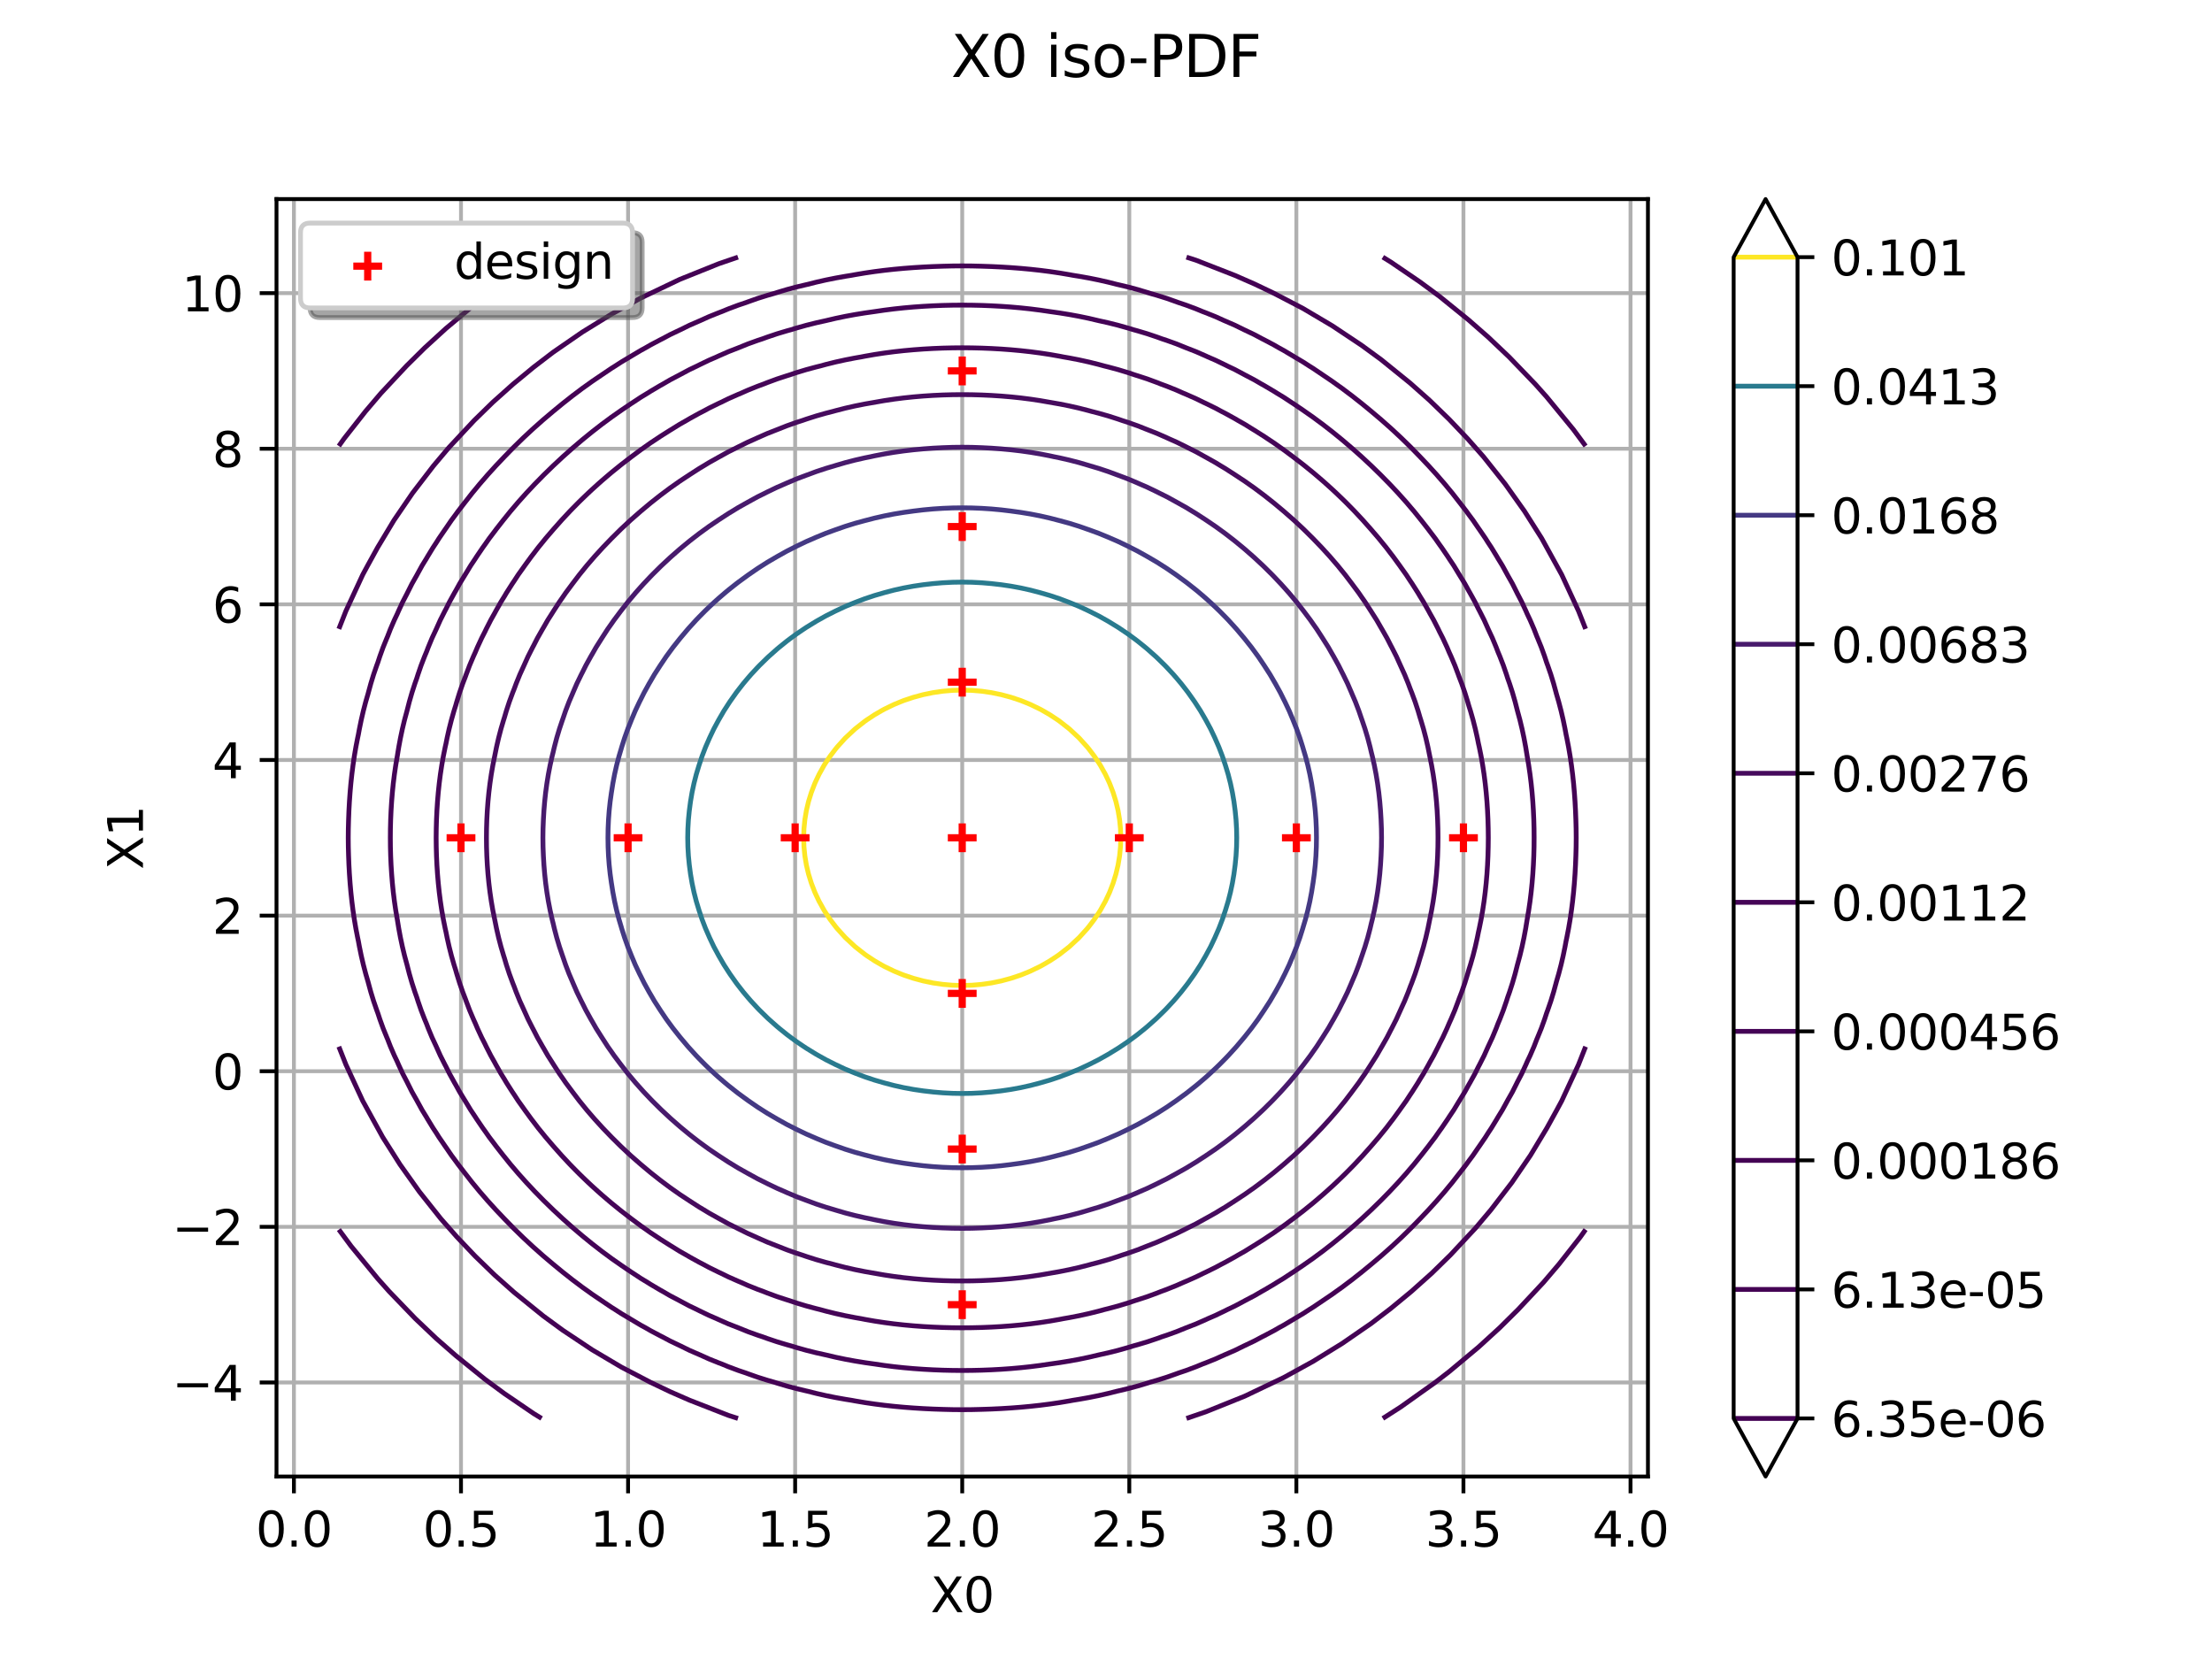 <?xml version="1.0" encoding="utf-8" standalone="no"?>
<!DOCTYPE svg PUBLIC "-//W3C//DTD SVG 1.1//EN"
  "http://www.w3.org/Graphics/SVG/1.1/DTD/svg11.dtd">
<svg xmlns:xlink="http://www.w3.org/1999/xlink" width="460.8pt" height="345.6pt" viewBox="0 0 460.8 345.6" xmlns="http://www.w3.org/2000/svg" version="1.1">
 <defs>
  <style type="text/css">*{stroke-linejoin: round; stroke-linecap: butt}</style>
 </defs>
 <g id="figure_1">
  <g id="patch_1">
   <path d="M 0 345.6 
L 460.8 345.6 
L 460.8 0 
L 0 0 
z
" style="fill: #ffffff"/>
  </g>
  <g id="axes_1">
   <g id="patch_2">
    <path d="M 57.6 307.584 
L 343.296 307.584 
L 343.296 41.472 
L 57.6 41.472 
z
" style="fill: #ffffff"/>
   </g>
   <g id="matplotlib.axis_1">
    <g id="xtick_1">
     <g id="line2d_1">
      <path d="M 61.229 307.584 
L 61.229 41.472 
" clip-path="url(#pf476ba2714)" style="fill: none; stroke: #b0b0b0; stroke-width: 0.8; stroke-linecap: square"/>
     </g>
     <g id="line2d_2">
      <defs>
       <path id="m6c69cf0851" d="M 0 0 
L 0 3.5 
" style="stroke: #000000; stroke-width: 0.8"/>
      </defs>
      <g>
       <use xlink:href="#m6c69cf0851" x="61.229" y="307.584" style="stroke: #000000; stroke-width: 0.8"/>
      </g>
     </g>
     <g id="text_1">
      <!-- 0.0 -->
      <g transform="translate(53.278 322.182) scale(0.1 -0.1)">
       <defs>
        <path id="DejaVuSans-30" d="M 2034 4250 
Q 1547 4250 1301 3770 
Q 1056 3291 1056 2328 
Q 1056 1369 1301 889 
Q 1547 409 2034 409 
Q 2525 409 2770 889 
Q 3016 1369 3016 2328 
Q 3016 3291 2770 3770 
Q 2525 4250 2034 4250 
z
M 2034 4750 
Q 2819 4750 3233 4129 
Q 3647 3509 3647 2328 
Q 3647 1150 3233 529 
Q 2819 -91 2034 -91 
Q 1250 -91 836 529 
Q 422 1150 422 2328 
Q 422 3509 836 4129 
Q 1250 4750 2034 4750 
z
" transform="scale(0.016)"/>
        <path id="DejaVuSans-2e" d="M 684 794 
L 1344 794 
L 1344 0 
L 684 0 
L 684 794 
z
" transform="scale(0.016)"/>
       </defs>
       <use xlink:href="#DejaVuSans-30"/>
       <use xlink:href="#DejaVuSans-2e" transform="translate(63.623 0)"/>
       <use xlink:href="#DejaVuSans-30" transform="translate(95.41 0)"/>
      </g>
     </g>
    </g>
    <g id="xtick_2">
     <g id="line2d_3">
      <path d="M 96.034 307.584 
L 96.034 41.472 
" clip-path="url(#pf476ba2714)" style="fill: none; stroke: #b0b0b0; stroke-width: 0.8; stroke-linecap: square"/>
     </g>
     <g id="line2d_4">
      <g>
       <use xlink:href="#m6c69cf0851" x="96.034" y="307.584" style="stroke: #000000; stroke-width: 0.8"/>
      </g>
     </g>
     <g id="text_2">
      <!-- 0.5 -->
      <g transform="translate(88.082 322.182) scale(0.1 -0.1)">
       <defs>
        <path id="DejaVuSans-35" d="M 691 4666 
L 3169 4666 
L 3169 4134 
L 1269 4134 
L 1269 2991 
Q 1406 3038 1543 3061 
Q 1681 3084 1819 3084 
Q 2600 3084 3056 2656 
Q 3513 2228 3513 1497 
Q 3513 744 3044 326 
Q 2575 -91 1722 -91 
Q 1428 -91 1123 -41 
Q 819 9 494 109 
L 494 744 
Q 775 591 1075 516 
Q 1375 441 1709 441 
Q 2250 441 2565 725 
Q 2881 1009 2881 1497 
Q 2881 1984 2565 2268 
Q 2250 2553 1709 2553 
Q 1456 2553 1204 2497 
Q 953 2441 691 2322 
L 691 4666 
z
" transform="scale(0.016)"/>
       </defs>
       <use xlink:href="#DejaVuSans-30"/>
       <use xlink:href="#DejaVuSans-2e" transform="translate(63.623 0)"/>
       <use xlink:href="#DejaVuSans-35" transform="translate(95.41 0)"/>
      </g>
     </g>
    </g>
    <g id="xtick_3">
     <g id="line2d_5">
      <path d="M 130.839 307.584 
L 130.839 41.472 
" clip-path="url(#pf476ba2714)" style="fill: none; stroke: #b0b0b0; stroke-width: 0.8; stroke-linecap: square"/>
     </g>
     <g id="line2d_6">
      <g>
       <use xlink:href="#m6c69cf0851" x="130.839" y="307.584" style="stroke: #000000; stroke-width: 0.8"/>
      </g>
     </g>
     <g id="text_3">
      <!-- 1.0 -->
      <g transform="translate(122.887 322.182) scale(0.1 -0.1)">
       <defs>
        <path id="DejaVuSans-31" d="M 794 531 
L 1825 531 
L 1825 4091 
L 703 3866 
L 703 4441 
L 1819 4666 
L 2450 4666 
L 2450 531 
L 3481 531 
L 3481 0 
L 794 0 
L 794 531 
z
" transform="scale(0.016)"/>
       </defs>
       <use xlink:href="#DejaVuSans-31"/>
       <use xlink:href="#DejaVuSans-2e" transform="translate(63.623 0)"/>
       <use xlink:href="#DejaVuSans-30" transform="translate(95.41 0)"/>
      </g>
     </g>
    </g>
    <g id="xtick_4">
     <g id="line2d_7">
      <path d="M 165.643 307.584 
L 165.643 41.472 
" clip-path="url(#pf476ba2714)" style="fill: none; stroke: #b0b0b0; stroke-width: 0.8; stroke-linecap: square"/>
     </g>
     <g id="line2d_8">
      <g>
       <use xlink:href="#m6c69cf0851" x="165.643" y="307.584" style="stroke: #000000; stroke-width: 0.8"/>
      </g>
     </g>
     <g id="text_4">
      <!-- 1.5 -->
      <g transform="translate(157.692 322.182) scale(0.1 -0.1)">
       <use xlink:href="#DejaVuSans-31"/>
       <use xlink:href="#DejaVuSans-2e" transform="translate(63.623 0)"/>
       <use xlink:href="#DejaVuSans-35" transform="translate(95.41 0)"/>
      </g>
     </g>
    </g>
    <g id="xtick_5">
     <g id="line2d_9">
      <path d="M 200.448 307.584 
L 200.448 41.472 
" clip-path="url(#pf476ba2714)" style="fill: none; stroke: #b0b0b0; stroke-width: 0.8; stroke-linecap: square"/>
     </g>
     <g id="line2d_10">
      <g>
       <use xlink:href="#m6c69cf0851" x="200.448" y="307.584" style="stroke: #000000; stroke-width: 0.8"/>
      </g>
     </g>
     <g id="text_5">
      <!-- 2.0 -->
      <g transform="translate(192.496 322.182) scale(0.1 -0.1)">
       <defs>
        <path id="DejaVuSans-32" d="M 1228 531 
L 3431 531 
L 3431 0 
L 469 0 
L 469 531 
Q 828 903 1448 1529 
Q 2069 2156 2228 2338 
Q 2531 2678 2651 2914 
Q 2772 3150 2772 3378 
Q 2772 3750 2511 3984 
Q 2250 4219 1831 4219 
Q 1534 4219 1204 4116 
Q 875 4013 500 3803 
L 500 4441 
Q 881 4594 1212 4672 
Q 1544 4750 1819 4750 
Q 2544 4750 2975 4387 
Q 3406 4025 3406 3419 
Q 3406 3131 3298 2873 
Q 3191 2616 2906 2266 
Q 2828 2175 2409 1742 
Q 1991 1309 1228 531 
z
" transform="scale(0.016)"/>
       </defs>
       <use xlink:href="#DejaVuSans-32"/>
       <use xlink:href="#DejaVuSans-2e" transform="translate(63.623 0)"/>
       <use xlink:href="#DejaVuSans-30" transform="translate(95.41 0)"/>
      </g>
     </g>
    </g>
    <g id="xtick_6">
     <g id="line2d_11">
      <path d="M 235.253 307.584 
L 235.253 41.472 
" clip-path="url(#pf476ba2714)" style="fill: none; stroke: #b0b0b0; stroke-width: 0.8; stroke-linecap: square"/>
     </g>
     <g id="line2d_12">
      <g>
       <use xlink:href="#m6c69cf0851" x="235.253" y="307.584" style="stroke: #000000; stroke-width: 0.8"/>
      </g>
     </g>
     <g id="text_6">
      <!-- 2.5 -->
      <g transform="translate(227.301 322.182) scale(0.1 -0.1)">
       <use xlink:href="#DejaVuSans-32"/>
       <use xlink:href="#DejaVuSans-2e" transform="translate(63.623 0)"/>
       <use xlink:href="#DejaVuSans-35" transform="translate(95.41 0)"/>
      </g>
     </g>
    </g>
    <g id="xtick_7">
     <g id="line2d_13">
      <path d="M 270.057 307.584 
L 270.057 41.472 
" clip-path="url(#pf476ba2714)" style="fill: none; stroke: #b0b0b0; stroke-width: 0.8; stroke-linecap: square"/>
     </g>
     <g id="line2d_14">
      <g>
       <use xlink:href="#m6c69cf0851" x="270.057" y="307.584" style="stroke: #000000; stroke-width: 0.8"/>
      </g>
     </g>
     <g id="text_7">
      <!-- 3.0 -->
      <g transform="translate(262.106 322.182) scale(0.1 -0.1)">
       <defs>
        <path id="DejaVuSans-33" d="M 2597 2516 
Q 3050 2419 3304 2112 
Q 3559 1806 3559 1356 
Q 3559 666 3084 287 
Q 2609 -91 1734 -91 
Q 1441 -91 1130 -33 
Q 819 25 488 141 
L 488 750 
Q 750 597 1062 519 
Q 1375 441 1716 441 
Q 2309 441 2620 675 
Q 2931 909 2931 1356 
Q 2931 1769 2642 2001 
Q 2353 2234 1838 2234 
L 1294 2234 
L 1294 2753 
L 1863 2753 
Q 2328 2753 2575 2939 
Q 2822 3125 2822 3475 
Q 2822 3834 2567 4026 
Q 2313 4219 1838 4219 
Q 1578 4219 1281 4162 
Q 984 4106 628 3988 
L 628 4550 
Q 988 4650 1302 4700 
Q 1616 4750 1894 4750 
Q 2613 4750 3031 4423 
Q 3450 4097 3450 3541 
Q 3450 3153 3228 2886 
Q 3006 2619 2597 2516 
z
" transform="scale(0.016)"/>
       </defs>
       <use xlink:href="#DejaVuSans-33"/>
       <use xlink:href="#DejaVuSans-2e" transform="translate(63.623 0)"/>
       <use xlink:href="#DejaVuSans-30" transform="translate(95.41 0)"/>
      </g>
     </g>
    </g>
    <g id="xtick_8">
     <g id="line2d_15">
      <path d="M 304.862 307.584 
L 304.862 41.472 
" clip-path="url(#pf476ba2714)" style="fill: none; stroke: #b0b0b0; stroke-width: 0.8; stroke-linecap: square"/>
     </g>
     <g id="line2d_16">
      <g>
       <use xlink:href="#m6c69cf0851" x="304.862" y="307.584" style="stroke: #000000; stroke-width: 0.8"/>
      </g>
     </g>
     <g id="text_8">
      <!-- 3.5 -->
      <g transform="translate(296.91 322.182) scale(0.1 -0.1)">
       <use xlink:href="#DejaVuSans-33"/>
       <use xlink:href="#DejaVuSans-2e" transform="translate(63.623 0)"/>
       <use xlink:href="#DejaVuSans-35" transform="translate(95.41 0)"/>
      </g>
     </g>
    </g>
    <g id="xtick_9">
     <g id="line2d_17">
      <path d="M 339.667 307.584 
L 339.667 41.472 
" clip-path="url(#pf476ba2714)" style="fill: none; stroke: #b0b0b0; stroke-width: 0.8; stroke-linecap: square"/>
     </g>
     <g id="line2d_18">
      <g>
       <use xlink:href="#m6c69cf0851" x="339.667" y="307.584" style="stroke: #000000; stroke-width: 0.8"/>
      </g>
     </g>
     <g id="text_9">
      <!-- 4.0 -->
      <g transform="translate(331.715 322.182) scale(0.1 -0.1)">
       <defs>
        <path id="DejaVuSans-34" d="M 2419 4116 
L 825 1625 
L 2419 1625 
L 2419 4116 
z
M 2253 4666 
L 3047 4666 
L 3047 1625 
L 3713 1625 
L 3713 1100 
L 3047 1100 
L 3047 0 
L 2419 0 
L 2419 1100 
L 313 1100 
L 313 1709 
L 2253 4666 
z
" transform="scale(0.016)"/>
       </defs>
       <use xlink:href="#DejaVuSans-34"/>
       <use xlink:href="#DejaVuSans-2e" transform="translate(63.623 0)"/>
       <use xlink:href="#DejaVuSans-30" transform="translate(95.41 0)"/>
      </g>
     </g>
    </g>
    <g id="text_10">
     <!-- X0 -->
     <g transform="translate(193.842 335.861) scale(0.1 -0.1)">
      <defs>
       <path id="DejaVuSans-58" d="M 403 4666 
L 1081 4666 
L 2241 2931 
L 3406 4666 
L 4084 4666 
L 2584 2425 
L 4184 0 
L 3506 0 
L 2194 1984 
L 872 0 
L 191 0 
L 1856 2491 
L 403 4666 
z
" transform="scale(0.016)"/>
      </defs>
      <use xlink:href="#DejaVuSans-58"/>
      <use xlink:href="#DejaVuSans-30" transform="translate(68.506 0)"/>
     </g>
    </g>
   </g>
   <g id="matplotlib.axis_2">
    <g id="ytick_1">
     <g id="line2d_19">
      <path d="M 57.6 287.994 
L 343.296 287.994 
" clip-path="url(#pf476ba2714)" style="fill: none; stroke: #b0b0b0; stroke-width: 0.8; stroke-linecap: square"/>
     </g>
     <g id="line2d_20">
      <defs>
       <path id="md8593b6074" d="M 0 0 
L -3.5 0 
" style="stroke: #000000; stroke-width: 0.8"/>
      </defs>
      <g>
       <use xlink:href="#md8593b6074" x="57.6" y="287.994" style="stroke: #000000; stroke-width: 0.8"/>
      </g>
     </g>
     <g id="text_11">
      <!-- −4 -->
      <g transform="translate(35.858 291.793) scale(0.1 -0.1)">
       <defs>
        <path id="DejaVuSans-2212" d="M 678 2272 
L 4684 2272 
L 4684 1741 
L 678 1741 
L 678 2272 
z
" transform="scale(0.016)"/>
       </defs>
       <use xlink:href="#DejaVuSans-2212"/>
       <use xlink:href="#DejaVuSans-34" transform="translate(83.789 0)"/>
      </g>
     </g>
    </g>
    <g id="ytick_2">
     <g id="line2d_21">
      <path d="M 57.6 255.575 
L 343.296 255.575 
" clip-path="url(#pf476ba2714)" style="fill: none; stroke: #b0b0b0; stroke-width: 0.8; stroke-linecap: square"/>
     </g>
     <g id="line2d_22">
      <g>
       <use xlink:href="#md8593b6074" x="57.6" y="255.575" style="stroke: #000000; stroke-width: 0.8"/>
      </g>
     </g>
     <g id="text_12">
      <!-- −2 -->
      <g transform="translate(35.858 259.374) scale(0.1 -0.1)">
       <use xlink:href="#DejaVuSans-2212"/>
       <use xlink:href="#DejaVuSans-32" transform="translate(83.789 0)"/>
      </g>
     </g>
    </g>
    <g id="ytick_3">
     <g id="line2d_23">
      <path d="M 57.6 223.156 
L 343.296 223.156 
" clip-path="url(#pf476ba2714)" style="fill: none; stroke: #b0b0b0; stroke-width: 0.8; stroke-linecap: square"/>
     </g>
     <g id="line2d_24">
      <g>
       <use xlink:href="#md8593b6074" x="57.6" y="223.156" style="stroke: #000000; stroke-width: 0.8"/>
      </g>
     </g>
     <g id="text_13">
      <!-- 0 -->
      <g transform="translate(44.237 226.956) scale(0.1 -0.1)">
       <use xlink:href="#DejaVuSans-30"/>
      </g>
     </g>
    </g>
    <g id="ytick_4">
     <g id="line2d_25">
      <path d="M 57.6 190.737 
L 343.296 190.737 
" clip-path="url(#pf476ba2714)" style="fill: none; stroke: #b0b0b0; stroke-width: 0.8; stroke-linecap: square"/>
     </g>
     <g id="line2d_26">
      <g>
       <use xlink:href="#md8593b6074" x="57.6" y="190.737" style="stroke: #000000; stroke-width: 0.8"/>
      </g>
     </g>
     <g id="text_14">
      <!-- 2 -->
      <g transform="translate(44.237 194.537) scale(0.1 -0.1)">
       <use xlink:href="#DejaVuSans-32"/>
      </g>
     </g>
    </g>
    <g id="ytick_5">
     <g id="line2d_27">
      <path d="M 57.6 158.319 
L 343.296 158.319 
" clip-path="url(#pf476ba2714)" style="fill: none; stroke: #b0b0b0; stroke-width: 0.8; stroke-linecap: square"/>
     </g>
     <g id="line2d_28">
      <g>
       <use xlink:href="#md8593b6074" x="57.6" y="158.319" style="stroke: #000000; stroke-width: 0.8"/>
      </g>
     </g>
     <g id="text_15">
      <!-- 4 -->
      <g transform="translate(44.237 162.118) scale(0.1 -0.1)">
       <use xlink:href="#DejaVuSans-34"/>
      </g>
     </g>
    </g>
    <g id="ytick_6">
     <g id="line2d_29">
      <path d="M 57.6 125.9 
L 343.296 125.9 
" clip-path="url(#pf476ba2714)" style="fill: none; stroke: #b0b0b0; stroke-width: 0.8; stroke-linecap: square"/>
     </g>
     <g id="line2d_30">
      <g>
       <use xlink:href="#md8593b6074" x="57.6" y="125.9" style="stroke: #000000; stroke-width: 0.8"/>
      </g>
     </g>
     <g id="text_16">
      <!-- 6 -->
      <g transform="translate(44.237 129.699) scale(0.1 -0.1)">
       <defs>
        <path id="DejaVuSans-36" d="M 2113 2584 
Q 1688 2584 1439 2293 
Q 1191 2003 1191 1497 
Q 1191 994 1439 701 
Q 1688 409 2113 409 
Q 2538 409 2786 701 
Q 3034 994 3034 1497 
Q 3034 2003 2786 2293 
Q 2538 2584 2113 2584 
z
M 3366 4563 
L 3366 3988 
Q 3128 4100 2886 4159 
Q 2644 4219 2406 4219 
Q 1781 4219 1451 3797 
Q 1122 3375 1075 2522 
Q 1259 2794 1537 2939 
Q 1816 3084 2150 3084 
Q 2853 3084 3261 2657 
Q 3669 2231 3669 1497 
Q 3669 778 3244 343 
Q 2819 -91 2113 -91 
Q 1303 -91 875 529 
Q 447 1150 447 2328 
Q 447 3434 972 4092 
Q 1497 4750 2381 4750 
Q 2619 4750 2861 4703 
Q 3103 4656 3366 4563 
z
" transform="scale(0.016)"/>
       </defs>
       <use xlink:href="#DejaVuSans-36"/>
      </g>
     </g>
    </g>
    <g id="ytick_7">
     <g id="line2d_31">
      <path d="M 57.6 93.481 
L 343.296 93.481 
" clip-path="url(#pf476ba2714)" style="fill: none; stroke: #b0b0b0; stroke-width: 0.8; stroke-linecap: square"/>
     </g>
     <g id="line2d_32">
      <g>
       <use xlink:href="#md8593b6074" x="57.6" y="93.481" style="stroke: #000000; stroke-width: 0.8"/>
      </g>
     </g>
     <g id="text_17">
      <!-- 8 -->
      <g transform="translate(44.237 97.28) scale(0.1 -0.1)">
       <defs>
        <path id="DejaVuSans-38" d="M 2034 2216 
Q 1584 2216 1326 1975 
Q 1069 1734 1069 1313 
Q 1069 891 1326 650 
Q 1584 409 2034 409 
Q 2484 409 2743 651 
Q 3003 894 3003 1313 
Q 3003 1734 2745 1975 
Q 2488 2216 2034 2216 
z
M 1403 2484 
Q 997 2584 770 2862 
Q 544 3141 544 3541 
Q 544 4100 942 4425 
Q 1341 4750 2034 4750 
Q 2731 4750 3128 4425 
Q 3525 4100 3525 3541 
Q 3525 3141 3298 2862 
Q 3072 2584 2669 2484 
Q 3125 2378 3379 2068 
Q 3634 1759 3634 1313 
Q 3634 634 3220 271 
Q 2806 -91 2034 -91 
Q 1263 -91 848 271 
Q 434 634 434 1313 
Q 434 1759 690 2068 
Q 947 2378 1403 2484 
z
M 1172 3481 
Q 1172 3119 1398 2916 
Q 1625 2713 2034 2713 
Q 2441 2713 2670 2916 
Q 2900 3119 2900 3481 
Q 2900 3844 2670 4047 
Q 2441 4250 2034 4250 
Q 1625 4250 1398 4047 
Q 1172 3844 1172 3481 
z
" transform="scale(0.016)"/>
       </defs>
       <use xlink:href="#DejaVuSans-38"/>
      </g>
     </g>
    </g>
    <g id="ytick_8">
     <g id="line2d_33">
      <path d="M 57.6 61.062 
L 343.296 61.062 
" clip-path="url(#pf476ba2714)" style="fill: none; stroke: #b0b0b0; stroke-width: 0.8; stroke-linecap: square"/>
     </g>
     <g id="line2d_34">
      <g>
       <use xlink:href="#md8593b6074" x="57.6" y="61.062" style="stroke: #000000; stroke-width: 0.8"/>
      </g>
     </g>
     <g id="text_18">
      <!-- 10 -->
      <g transform="translate(37.875 64.861) scale(0.1 -0.1)">
       <use xlink:href="#DejaVuSans-31"/>
       <use xlink:href="#DejaVuSans-30" transform="translate(63.623 0)"/>
      </g>
     </g>
    </g>
    <g id="text_19">
     <!-- X1 -->
     <g transform="translate(29.778 181.134) rotate(-90) scale(0.1 -0.1)">
      <use xlink:href="#DejaVuSans-58"/>
      <use xlink:href="#DejaVuSans-31" transform="translate(68.506 0)"/>
     </g>
    </g>
   </g>
   <g id="QuadContourSet_1">
    <path d="M 288.07 295.488 
L 291.757 293.123 
L 299.056 287.928 
L 301.903 285.726 
L 307.99 280.64 
L 312.423 276.588 
L 316.241 272.808 
L 321.54 267.138 
L 324.757 263.358 
L 329.213 257.688 
L 330.31 256.144 
M 70.586 256.144 
L 73.125 259.578 
L 78.703 266.377 
L 81.067 269.028 
L 86.527 274.698 
L 90.877 278.827 
L 94.935 282.384 
L 101.023 287.319 
L 105.081 290.316 
L 111.168 294.467 
L 112.826 295.488 
M 330.31 92.912 
L 327.771 89.478 
L 322.193 82.679 
L 319.829 80.028 
L 314.369 74.358 
L 310.019 70.229 
L 305.961 66.672 
L 299.873 61.737 
L 295.815 58.74 
L 289.728 54.589 
L 288.07 53.568 
M 112.826 53.568 
L 109.139 55.933 
L 101.84 61.128 
L 98.993 63.33 
L 92.906 68.416 
L 88.473 72.468 
L 84.655 76.248 
L 79.356 81.918 
L 76.139 85.698 
L 71.683 91.368 
L 70.586 92.912 
L 70.586 92.912 
" clip-path="url(#pf476ba2714)" style="fill: none; stroke: #440154; stroke-opacity: 0.996"/>
    <path d="M 247.162 295.488 
L 251.175 294.113 
L 259.292 290.851 
L 267.408 286.975 
L 273.495 283.627 
L 279.583 279.876 
L 285.67 275.677 
L 289.728 272.57 
L 294.02 269.028 
L 298.247 265.248 
L 302.119 261.468 
L 307.409 255.798 
L 310.596 252.018 
L 314.95 246.348 
L 318.821 240.678 
L 322.23 235.008 
L 324.314 231.228 
L 325.331 229.338 
L 328.834 221.778 
L 330.31 218.04 
M 70.586 218.04 
L 72.062 221.778 
L 75.565 229.338 
L 79.726 236.898 
L 83.32 242.568 
L 87.348 248.238 
L 91.855 253.908 
L 95.191 257.688 
L 98.993 261.686 
L 103.052 265.623 
L 107.11 269.23 
L 113.197 274.157 
L 117.255 277.125 
L 123.343 281.181 
L 129.43 284.787 
L 135.517 287.963 
L 139.575 289.903 
L 143.633 291.68 
L 151.75 294.85 
L 153.734 295.488 
M 330.31 131.016 
L 328.834 127.278 
L 325.331 119.718 
L 321.17 112.158 
L 317.576 106.488 
L 313.548 100.818 
L 309.041 95.148 
L 305.705 91.368 
L 301.903 87.37 
L 297.844 83.433 
L 293.786 79.826 
L 287.699 74.899 
L 283.641 71.93 
L 277.553 67.875 
L 271.466 64.269 
L 265.379 61.093 
L 261.321 59.153 
L 257.263 57.376 
L 249.146 54.206 
L 247.162 53.568 
M 153.734 53.568 
L 149.721 54.943 
L 141.604 58.205 
L 133.488 62.081 
L 127.401 65.429 
L 121.313 69.18 
L 115.226 73.379 
L 111.168 76.486 
L 106.876 80.028 
L 102.649 83.808 
L 98.777 87.588 
L 93.487 93.258 
L 90.3 97.038 
L 85.946 102.708 
L 82.075 108.378 
L 78.666 114.048 
L 76.582 117.828 
L 75.565 119.718 
L 72.062 127.278 
L 70.586 131.016 
L 70.586 131.016 
" clip-path="url(#pf476ba2714)" style="fill: none; stroke: #440154; stroke-opacity: 0.996"/>
    <path d="M 198.419 293.648 
L 200.448 293.664 
L 202.477 293.648 
L 204.506 293.598 
L 204.506 293.598 
L 206.535 293.53 
L 208.564 293.433 
L 210.593 293.308 
L 212.623 293.152 
L 214.652 292.963 
L 216.681 292.741 
L 218.71 292.482 
L 220.739 292.183 
L 222.768 291.841 
L 223.483 291.708 
L 224.797 291.498 
L 226.826 291.136 
L 228.855 290.728 
L 230.884 290.267 
L 232.658 289.818 
L 232.913 289.762 
L 234.943 289.281 
L 236.972 288.74 
L 239.001 288.133 
L 239.639 287.928 
L 241.03 287.532 
L 243.059 286.895 
L 245.088 286.177 
L 245.46 286.038 
L 247.117 285.48 
L 249.146 284.72 
L 250.531 284.148 
L 251.175 283.907 
L 253.204 283.092 
L 255.05 282.258 
L 255.233 282.182 
L 257.263 281.3 
L 259.156 280.368 
L 259.292 280.306 
L 261.321 279.339 
L 262.935 278.478 
L 263.35 278.271 
L 265.379 277.198 
L 266.437 276.588 
L 267.408 276.058 
L 269.437 274.851 
L 269.685 274.698 
L 271.466 273.641 
L 272.752 272.808 
L 273.495 272.344 
L 275.524 270.978 
L 275.611 270.918 
L 277.553 269.604 
L 278.349 269.028 
L 279.583 268.151 
L 280.923 267.138 
L 281.612 266.624 
L 283.357 265.248 
L 283.641 265.026 
L 285.67 263.358 
L 285.67 263.358 
L 287.699 261.643 
L 287.898 261.468 
L 289.728 259.844 
L 290.02 259.578 
L 291.757 257.96 
L 292.043 257.688 
L 293.786 255.984 
L 293.974 255.798 
L 295.815 253.908 
L 295.815 253.908 
L 297.606 252.018 
L 297.844 251.754 
L 299.322 250.128 
L 299.873 249.487 
L 300.961 248.238 
L 301.903 247.089 
L 302.521 246.348 
L 303.932 244.538 
L 303.996 244.458 
L 305.463 242.568 
L 305.961 241.876 
L 306.855 240.678 
L 307.99 239.019 
L 308.155 238.788 
L 309.45 236.898 
L 310.019 235.994 
L 310.673 235.008 
L 311.825 233.118 
L 312.048 232.731 
L 312.973 231.228 
L 314.01 229.338 
L 314.077 229.211 
L 315.077 227.448 
L 316.024 225.558 
L 316.106 225.387 
L 317.002 223.668 
L 317.876 221.778 
L 318.135 221.178 
L 318.749 219.888 
L 319.566 217.998 
L 320.164 216.455 
L 320.314 216.108 
L 321.084 214.218 
L 321.768 212.328 
L 322.193 211.033 
L 322.414 210.438 
L 323.066 208.548 
L 323.646 206.658 
L 324.162 204.768 
L 324.223 204.53 
L 324.705 202.878 
L 325.199 200.988 
L 325.638 199.098 
L 326.026 197.208 
L 326.252 195.984 
L 326.395 195.318 
L 326.761 193.428 
L 327.082 191.538 
L 327.36 189.648 
L 327.599 187.758 
L 327.802 185.868 
L 327.969 183.978 
L 328.104 182.088 
L 328.208 180.198 
L 328.281 178.308 
L 328.281 178.308 
L 328.334 176.418 
L 328.352 174.528 
L 328.334 172.638 
L 328.281 170.748 
L 328.281 170.748 
L 328.208 168.858 
L 328.104 166.968 
L 327.969 165.078 
L 327.802 163.188 
L 327.599 161.298 
L 327.36 159.408 
L 327.082 157.518 
L 326.761 155.628 
L 326.395 153.738 
L 326.252 153.072 
L 326.026 151.848 
L 325.638 149.958 
L 325.199 148.068 
L 324.705 146.178 
L 324.223 144.526 
L 324.162 144.288 
L 323.646 142.398 
L 323.066 140.508 
L 322.414 138.618 
L 322.193 138.023 
L 321.768 136.728 
L 321.084 134.838 
L 320.314 132.948 
L 320.164 132.601 
L 319.566 131.058 
L 318.749 129.168 
L 318.135 127.878 
L 317.876 127.278 
L 317.002 125.388 
L 316.106 123.669 
L 316.024 123.498 
L 315.077 121.608 
L 314.077 119.845 
L 314.01 119.718 
L 312.973 117.828 
L 312.048 116.325 
L 311.825 115.938 
L 310.673 114.048 
L 310.019 113.062 
L 309.45 112.158 
L 308.155 110.268 
L 307.99 110.037 
L 306.855 108.378 
L 305.961 107.18 
L 305.463 106.488 
L 303.996 104.598 
L 303.932 104.518 
L 302.521 102.708 
L 301.903 101.967 
L 300.961 100.818 
L 299.873 99.569 
L 299.322 98.928 
L 297.844 97.302 
L 297.606 97.038 
L 295.815 95.148 
L 295.815 95.148 
L 293.974 93.258 
L 293.786 93.072 
L 292.043 91.368 
L 291.757 91.096 
L 290.02 89.478 
L 289.728 89.212 
L 287.898 87.588 
L 287.699 87.413 
L 285.67 85.698 
L 285.67 85.698 
L 283.641 84.03 
L 283.357 83.808 
L 281.612 82.432 
L 280.923 81.918 
L 279.583 80.905 
L 278.349 80.028 
L 277.553 79.452 
L 275.611 78.138 
L 275.524 78.078 
L 273.495 76.712 
L 272.752 76.248 
L 271.466 75.415 
L 269.685 74.358 
L 269.437 74.205 
L 267.408 72.998 
L 266.437 72.468 
L 265.379 71.858 
L 263.35 70.785 
L 262.935 70.578 
L 261.321 69.717 
L 259.292 68.75 
L 259.156 68.688 
L 257.263 67.756 
L 255.233 66.874 
L 255.05 66.798 
L 253.204 65.964 
L 251.175 65.149 
L 250.531 64.908 
L 249.146 64.336 
L 247.117 63.576 
L 245.46 63.018 
L 245.088 62.879 
L 243.059 62.161 
L 241.03 61.524 
L 239.639 61.128 
L 239.001 60.923 
L 236.972 60.316 
L 234.943 59.775 
L 232.913 59.294 
L 232.658 59.238 
L 230.884 58.789 
L 228.855 58.328 
L 226.826 57.92 
L 224.797 57.558 
L 223.483 57.348 
L 222.768 57.215 
L 220.739 56.873 
L 218.71 56.574 
L 216.681 56.315 
L 214.652 56.093 
L 212.623 55.904 
L 210.593 55.748 
L 208.564 55.623 
L 206.535 55.526 
L 204.506 55.458 
L 204.506 55.458 
L 202.477 55.408 
L 200.448 55.392 
L 198.419 55.408 
L 196.39 55.458 
L 196.39 55.458 
L 194.361 55.526 
L 192.332 55.623 
L 190.303 55.748 
L 188.273 55.904 
L 186.244 56.093 
L 184.215 56.315 
L 182.186 56.574 
L 180.157 56.873 
L 178.128 57.215 
L 177.413 57.348 
L 176.099 57.558 
L 174.07 57.92 
L 172.041 58.328 
L 170.012 58.789 
L 168.238 59.238 
L 167.983 59.294 
L 165.953 59.775 
L 163.924 60.316 
L 161.895 60.923 
L 161.257 61.128 
L 159.866 61.524 
L 157.837 62.161 
L 155.808 62.879 
L 155.436 63.018 
L 153.779 63.576 
L 151.75 64.336 
L 150.365 64.908 
L 149.721 65.149 
L 147.692 65.964 
L 145.846 66.798 
L 145.663 66.874 
L 143.633 67.756 
L 141.74 68.688 
L 141.604 68.75 
L 139.575 69.717 
L 137.961 70.578 
L 137.546 70.785 
L 135.517 71.858 
L 134.459 72.468 
L 133.488 72.998 
L 131.459 74.205 
L 131.211 74.358 
L 129.43 75.415 
L 128.144 76.248 
L 127.401 76.712 
L 125.372 78.078 
L 125.285 78.138 
L 123.343 79.452 
L 122.547 80.028 
L 121.313 80.905 
L 119.973 81.918 
L 119.284 82.432 
L 117.539 83.808 
L 117.255 84.03 
L 115.226 85.698 
L 115.226 85.698 
L 113.197 87.413 
L 112.998 87.588 
L 111.168 89.212 
L 110.876 89.478 
L 109.139 91.096 
L 108.853 91.368 
L 107.11 93.072 
L 106.922 93.258 
L 105.081 95.148 
L 105.081 95.148 
L 103.29 97.038 
L 103.052 97.302 
L 101.574 98.928 
L 101.023 99.569 
L 99.935 100.818 
L 98.993 101.967 
L 98.375 102.708 
L 96.964 104.518 
L 96.9 104.598 
L 95.433 106.488 
L 94.935 107.18 
L 94.041 108.378 
L 92.906 110.037 
L 92.741 110.268 
L 91.446 112.158 
L 90.877 113.062 
L 90.223 114.048 
L 89.071 115.938 
L 88.848 116.325 
L 87.923 117.828 
L 86.886 119.718 
L 86.819 119.845 
L 85.819 121.608 
L 84.872 123.498 
L 84.79 123.669 
L 83.894 125.388 
L 83.02 127.278 
L 82.761 127.878 
L 82.147 129.168 
L 81.33 131.058 
L 80.732 132.601 
L 80.582 132.948 
L 79.812 134.838 
L 79.128 136.728 
L 78.703 138.023 
L 78.482 138.618 
L 77.83 140.508 
L 77.25 142.398 
L 76.734 144.288 
L 76.673 144.526 
L 76.191 146.178 
L 75.697 148.068 
L 75.258 149.958 
L 74.87 151.848 
L 74.644 153.072 
L 74.501 153.738 
L 74.135 155.628 
L 73.814 157.518 
L 73.536 159.408 
L 73.297 161.298 
L 73.094 163.188 
L 72.927 165.078 
L 72.792 166.968 
L 72.688 168.858 
L 72.615 170.748 
L 72.615 170.748 
L 72.562 172.638 
L 72.544 174.528 
L 72.562 176.418 
L 72.615 178.308 
L 72.615 178.308 
L 72.688 180.198 
L 72.792 182.088 
L 72.927 183.978 
L 73.094 185.868 
L 73.297 187.758 
L 73.536 189.648 
L 73.814 191.538 
L 74.135 193.428 
L 74.501 195.318 
L 74.644 195.984 
L 74.87 197.208 
L 75.258 199.098 
L 75.697 200.988 
L 76.191 202.878 
L 76.673 204.53 
L 76.734 204.768 
L 77.25 206.658 
L 77.83 208.548 
L 78.482 210.438 
L 78.703 211.033 
L 79.128 212.328 
L 79.812 214.218 
L 80.582 216.108 
L 80.732 216.455 
L 81.33 217.998 
L 82.147 219.888 
L 82.761 221.178 
L 83.02 221.778 
L 83.894 223.668 
L 84.79 225.387 
L 84.872 225.558 
L 85.819 227.448 
L 86.819 229.211 
L 86.886 229.338 
L 87.923 231.228 
L 88.848 232.731 
L 89.071 233.118 
L 90.223 235.008 
L 90.877 235.994 
L 91.446 236.898 
L 92.741 238.788 
L 92.906 239.019 
L 94.041 240.678 
L 94.935 241.876 
L 95.433 242.568 
L 96.9 244.458 
L 96.964 244.538 
L 98.375 246.348 
L 98.993 247.089 
L 99.935 248.238 
L 101.023 249.487 
L 101.574 250.128 
L 103.052 251.754 
L 103.29 252.018 
L 105.081 253.908 
L 105.081 253.908 
L 106.922 255.798 
L 107.11 255.984 
L 108.853 257.688 
L 109.139 257.96 
L 110.876 259.578 
L 111.168 259.844 
L 112.998 261.468 
L 113.197 261.643 
L 115.226 263.358 
L 115.226 263.358 
L 117.255 265.026 
L 117.539 265.248 
L 119.284 266.624 
L 119.973 267.138 
L 121.313 268.151 
L 122.547 269.028 
L 123.343 269.604 
L 125.285 270.918 
L 125.372 270.978 
L 127.401 272.344 
L 128.144 272.808 
L 129.43 273.641 
L 131.211 274.698 
L 131.459 274.851 
L 133.488 276.058 
L 134.459 276.588 
L 135.517 277.198 
L 137.546 278.271 
L 137.961 278.478 
L 139.575 279.339 
L 141.604 280.306 
L 141.74 280.368 
L 143.633 281.3 
L 145.663 282.182 
L 145.846 282.258 
L 147.692 283.092 
L 149.721 283.907 
L 150.365 284.148 
L 151.75 284.72 
L 153.779 285.48 
L 155.436 286.038 
L 155.808 286.177 
L 157.837 286.895 
L 159.866 287.532 
L 161.257 287.928 
L 161.895 288.133 
L 163.924 288.74 
L 165.953 289.281 
L 167.983 289.762 
L 168.238 289.818 
L 170.012 290.267 
L 172.041 290.728 
L 174.07 291.136 
L 176.099 291.498 
L 177.413 291.708 
L 178.128 291.841 
L 180.157 292.183 
L 182.186 292.482 
L 184.215 292.741 
L 186.244 292.963 
L 188.273 293.152 
L 190.303 293.308 
L 192.332 293.433 
L 194.361 293.53 
L 196.39 293.598 
L 196.39 293.598 
L 198.419 293.648 
z
" clip-path="url(#pf476ba2714)" style="fill: none; stroke: #440154; stroke-opacity: 0.996"/>
    <path d="M 184.215 284.446 
L 186.244 284.703 
L 188.273 284.92 
L 190.303 285.1 
L 192.332 285.244 
L 194.361 285.355 
L 196.39 285.434 
L 198.419 285.48 
L 200.448 285.496 
L 202.477 285.48 
L 204.506 285.434 
L 206.535 285.355 
L 208.564 285.244 
L 210.593 285.1 
L 212.623 284.92 
L 214.652 284.703 
L 216.681 284.446 
L 218.71 284.148 
L 218.71 284.148 
L 220.739 283.861 
L 222.768 283.532 
L 224.797 283.158 
L 226.826 282.735 
L 228.855 282.258 
L 228.855 282.258 
L 230.884 281.807 
L 232.913 281.3 
L 234.943 280.729 
L 236.117 280.368 
L 236.972 280.133 
L 239.001 279.527 
L 241.03 278.845 
L 242.037 278.478 
L 243.059 278.141 
L 245.088 277.411 
L 247.117 276.588 
L 247.117 276.588 
L 249.146 275.8 
L 251.175 274.909 
L 251.628 274.698 
L 253.204 274.017 
L 255.233 273.041 
L 255.692 272.808 
L 257.263 272.059 
L 259.292 270.978 
L 259.4 270.918 
L 261.321 269.91 
L 262.838 269.028 
L 263.35 268.744 
L 265.379 267.546 
L 266.027 267.138 
L 267.408 266.3 
L 269.003 265.248 
L 269.437 264.969 
L 271.466 263.593 
L 271.797 263.358 
L 273.495 262.173 
L 274.444 261.468 
L 275.524 260.673 
L 276.932 259.578 
L 277.553 259.096 
L 279.284 257.688 
L 279.583 257.444 
L 281.515 255.798 
L 281.612 255.715 
L 283.641 253.908 
L 283.641 253.908 
L 285.67 252.018 
L 285.67 252.018 
L 287.61 250.128 
L 287.699 250.038 
L 289.466 248.238 
L 289.728 247.959 
L 291.24 246.348 
L 291.757 245.769 
L 292.933 244.458 
L 293.786 243.451 
L 294.543 242.568 
L 295.815 240.986 
L 296.067 240.678 
L 297.545 238.788 
L 297.844 238.383 
L 298.974 236.898 
L 299.873 235.612 
L 300.311 235.008 
L 301.597 233.118 
L 301.903 232.641 
L 302.85 231.228 
L 303.932 229.439 
L 303.996 229.338 
L 305.157 227.448 
L 305.961 225.986 
L 306.211 225.558 
L 307.259 223.668 
L 307.99 222.2 
L 308.216 221.778 
L 309.173 219.888 
L 310.019 217.998 
L 310.019 217.998 
L 310.902 216.108 
L 311.686 214.218 
L 312.048 213.266 
L 312.442 212.328 
L 313.174 210.438 
L 313.825 208.548 
L 314.077 207.752 
L 314.465 206.658 
L 315.077 204.768 
L 315.622 202.878 
L 316.106 200.988 
L 316.106 200.988 
L 316.619 199.098 
L 317.073 197.208 
L 317.474 195.318 
L 317.827 193.428 
L 318.135 191.538 
L 318.135 191.538 
L 318.456 189.648 
L 318.731 187.758 
L 318.964 185.868 
L 319.157 183.978 
L 319.312 182.088 
L 319.431 180.198 
L 319.516 178.308 
L 319.566 176.418 
L 319.582 174.528 
L 319.566 172.638 
L 319.516 170.748 
L 319.431 168.858 
L 319.312 166.968 
L 319.157 165.078 
L 318.964 163.188 
L 318.731 161.298 
L 318.456 159.408 
L 318.135 157.518 
L 318.135 157.518 
L 317.827 155.628 
L 317.474 153.738 
L 317.073 151.848 
L 316.619 149.958 
L 316.106 148.068 
L 316.106 148.068 
L 315.622 146.178 
L 315.077 144.288 
L 314.465 142.398 
L 314.077 141.304 
L 313.825 140.508 
L 313.174 138.618 
L 312.442 136.728 
L 312.048 135.79 
L 311.686 134.838 
L 310.902 132.948 
L 310.019 131.058 
L 310.019 131.058 
L 309.173 129.168 
L 308.216 127.278 
L 307.99 126.856 
L 307.259 125.388 
L 306.211 123.498 
L 305.961 123.07 
L 305.157 121.608 
L 303.996 119.718 
L 303.932 119.617 
L 302.85 117.828 
L 301.903 116.415 
L 301.597 115.938 
L 300.311 114.048 
L 299.873 113.444 
L 298.974 112.158 
L 297.844 110.673 
L 297.545 110.268 
L 296.067 108.378 
L 295.815 108.07 
L 294.543 106.488 
L 293.786 105.605 
L 292.933 104.598 
L 291.757 103.287 
L 291.24 102.708 
L 289.728 101.097 
L 289.466 100.818 
L 287.699 99.018 
L 287.61 98.928 
L 285.67 97.038 
L 285.67 97.038 
L 283.641 95.148 
L 283.641 95.148 
L 281.612 93.341 
L 281.515 93.258 
L 279.583 91.612 
L 279.284 91.368 
L 277.553 89.96 
L 276.932 89.478 
L 275.524 88.383 
L 274.444 87.588 
L 273.495 86.883 
L 271.797 85.698 
L 271.466 85.463 
L 269.437 84.087 
L 269.003 83.808 
L 267.408 82.756 
L 266.027 81.918 
L 265.379 81.51 
L 263.35 80.312 
L 262.838 80.028 
L 261.321 79.146 
L 259.4 78.138 
L 259.292 78.078 
L 257.263 76.997 
L 255.692 76.248 
L 255.233 76.015 
L 253.204 75.039 
L 251.628 74.358 
L 251.175 74.147 
L 249.146 73.256 
L 247.117 72.468 
L 247.117 72.468 
L 245.088 71.645 
L 243.059 70.915 
L 242.037 70.578 
L 241.03 70.211 
L 239.001 69.529 
L 236.972 68.923 
L 236.117 68.688 
L 234.943 68.327 
L 232.913 67.756 
L 230.884 67.249 
L 228.855 66.798 
L 228.855 66.798 
L 226.826 66.321 
L 224.797 65.898 
L 222.768 65.524 
L 220.739 65.195 
L 218.71 64.908 
L 218.71 64.908 
L 216.681 64.61 
L 214.652 64.353 
L 212.623 64.136 
L 210.593 63.956 
L 208.564 63.812 
L 206.535 63.701 
L 204.506 63.622 
L 202.477 63.576 
L 200.448 63.56 
L 198.419 63.576 
L 196.39 63.622 
L 194.361 63.701 
L 192.332 63.812 
L 190.303 63.956 
L 188.273 64.136 
L 186.244 64.353 
L 184.215 64.61 
L 182.186 64.908 
L 182.186 64.908 
L 180.157 65.195 
L 178.128 65.524 
L 176.099 65.898 
L 174.07 66.321 
L 172.041 66.798 
L 172.041 66.798 
L 170.012 67.249 
L 167.983 67.756 
L 165.953 68.327 
L 164.779 68.688 
L 163.924 68.923 
L 161.895 69.529 
L 159.866 70.211 
L 158.859 70.578 
L 157.837 70.915 
L 155.808 71.645 
L 153.779 72.468 
L 153.779 72.468 
L 151.75 73.256 
L 149.721 74.147 
L 149.268 74.358 
L 147.692 75.039 
L 145.663 76.015 
L 145.204 76.248 
L 143.633 76.997 
L 141.604 78.078 
L 141.496 78.138 
L 139.575 79.146 
L 138.058 80.028 
L 137.546 80.312 
L 135.517 81.51 
L 134.869 81.918 
L 133.488 82.756 
L 131.893 83.808 
L 131.459 84.087 
L 129.43 85.463 
L 129.099 85.698 
L 127.401 86.883 
L 126.452 87.588 
L 125.372 88.383 
L 123.964 89.478 
L 123.343 89.96 
L 121.612 91.368 
L 121.313 91.612 
L 119.381 93.258 
L 119.284 93.341 
L 117.255 95.148 
L 117.255 95.148 
L 115.226 97.038 
L 115.226 97.038 
L 113.286 98.928 
L 113.197 99.018 
L 111.43 100.818 
L 111.168 101.097 
L 109.656 102.708 
L 109.139 103.287 
L 107.963 104.598 
L 107.11 105.605 
L 106.353 106.488 
L 105.081 108.07 
L 104.829 108.378 
L 103.351 110.268 
L 103.052 110.673 
L 101.922 112.158 
L 101.023 113.444 
L 100.585 114.048 
L 99.299 115.938 
L 98.993 116.415 
L 98.046 117.828 
L 96.964 119.617 
L 96.9 119.718 
L 95.739 121.608 
L 94.935 123.07 
L 94.685 123.498 
L 93.637 125.388 
L 92.906 126.856 
L 92.68 127.278 
L 91.723 129.168 
L 90.877 131.058 
L 90.877 131.058 
L 89.994 132.948 
L 89.21 134.838 
L 88.848 135.79 
L 88.454 136.728 
L 87.722 138.618 
L 87.071 140.508 
L 86.819 141.304 
L 86.431 142.398 
L 85.819 144.288 
L 85.274 146.178 
L 84.79 148.068 
L 84.79 148.068 
L 84.277 149.958 
L 83.823 151.848 
L 83.422 153.738 
L 83.069 155.628 
L 82.761 157.518 
L 82.761 157.518 
L 82.44 159.408 
L 82.165 161.298 
L 81.932 163.188 
L 81.739 165.078 
L 81.584 166.968 
L 81.465 168.858 
L 81.38 170.748 
L 81.33 172.638 
L 81.314 174.528 
L 81.33 176.418 
L 81.38 178.308 
L 81.465 180.198 
L 81.584 182.088 
L 81.739 183.978 
L 81.932 185.868 
L 82.165 187.758 
L 82.44 189.648 
L 82.761 191.538 
L 82.761 191.538 
L 83.069 193.428 
L 83.422 195.318 
L 83.823 197.208 
L 84.277 199.098 
L 84.79 200.988 
L 84.79 200.988 
L 85.274 202.878 
L 85.819 204.768 
L 86.431 206.658 
L 86.819 207.752 
L 87.071 208.548 
L 87.722 210.438 
L 88.454 212.328 
L 88.848 213.266 
L 89.21 214.218 
L 89.994 216.108 
L 90.877 217.998 
L 90.877 217.998 
L 91.723 219.888 
L 92.68 221.778 
L 92.906 222.2 
L 93.637 223.668 
L 94.685 225.558 
L 94.935 225.986 
L 95.739 227.448 
L 96.9 229.338 
L 96.964 229.439 
L 98.046 231.228 
L 98.993 232.641 
L 99.299 233.118 
L 100.585 235.008 
L 101.023 235.612 
L 101.922 236.898 
L 103.052 238.383 
L 103.351 238.788 
L 104.829 240.678 
L 105.081 240.986 
L 106.353 242.568 
L 107.11 243.451 
L 107.963 244.458 
L 109.139 245.769 
L 109.656 246.348 
L 111.168 247.959 
L 111.43 248.238 
L 113.197 250.038 
L 113.286 250.128 
L 115.226 252.018 
L 115.226 252.018 
L 117.255 253.908 
L 117.255 253.908 
L 119.284 255.715 
L 119.381 255.798 
L 121.313 257.444 
L 121.612 257.688 
L 123.343 259.096 
L 123.964 259.578 
L 125.372 260.673 
L 126.452 261.468 
L 127.401 262.173 
L 129.099 263.358 
L 129.43 263.593 
L 131.459 264.969 
L 131.893 265.248 
L 133.488 266.3 
L 134.869 267.138 
L 135.517 267.546 
L 137.546 268.744 
L 138.058 269.028 
L 139.575 269.91 
L 141.496 270.918 
L 141.604 270.978 
L 143.633 272.059 
L 145.204 272.808 
L 145.663 273.041 
L 147.692 274.017 
L 149.268 274.698 
L 149.721 274.909 
L 151.75 275.8 
L 153.779 276.588 
L 153.779 276.588 
L 155.808 277.411 
L 157.837 278.141 
L 158.859 278.478 
L 159.866 278.845 
L 161.895 279.527 
L 163.924 280.133 
L 164.779 280.368 
L 165.953 280.729 
L 167.983 281.3 
L 170.012 281.807 
L 172.041 282.258 
L 172.041 282.258 
L 174.07 282.735 
L 176.099 283.158 
L 178.128 283.532 
L 180.157 283.861 
L 182.186 284.148 
L 182.186 284.148 
L 184.215 284.446 
z
" clip-path="url(#pf476ba2714)" style="fill: none; stroke: #440256; stroke-opacity: 0.996"/>
    <path d="M 200.448 276.607 
L 202.477 276.588 
L 202.477 276.588 
L 204.506 276.54 
L 206.535 276.458 
L 208.564 276.343 
L 210.593 276.193 
L 212.623 276.007 
L 214.652 275.782 
L 216.681 275.517 
L 218.71 275.208 
L 220.739 274.851 
L 221.52 274.698 
L 222.768 274.482 
L 224.797 274.088 
L 226.826 273.641 
L 228.855 273.137 
L 230.057 272.808 
L 230.884 272.604 
L 232.913 272.059 
L 234.943 271.446 
L 236.518 270.918 
L 236.972 270.78 
L 239.001 270.116 
L 241.03 269.369 
L 241.888 269.028 
L 243.059 268.599 
L 245.088 267.784 
L 246.547 267.138 
L 247.117 266.902 
L 249.146 266.006 
L 250.694 265.248 
L 251.175 265.026 
L 253.204 264.029 
L 254.451 263.358 
L 255.233 262.957 
L 257.263 261.836 
L 257.888 261.468 
L 259.292 260.673 
L 261.057 259.578 
L 261.321 259.42 
L 263.35 258.138 
L 264.018 257.688 
L 265.379 256.789 
L 266.777 255.798 
L 267.408 255.356 
L 269.351 253.908 
L 269.437 253.844 
L 271.466 252.284 
L 271.797 252.018 
L 273.495 250.643 
L 274.105 250.128 
L 275.524 248.913 
L 276.285 248.238 
L 277.553 247.089 
L 278.349 246.348 
L 279.583 245.166 
L 280.307 244.458 
L 281.612 243.136 
L 282.165 242.568 
L 283.641 240.986 
L 283.926 240.678 
L 285.601 238.788 
L 285.67 238.708 
L 287.225 236.898 
L 287.699 236.31 
L 288.763 235.008 
L 289.728 233.74 
L 290.211 233.118 
L 291.587 231.228 
L 291.757 230.983 
L 292.933 229.338 
L 293.786 228.031 
L 294.181 227.448 
L 295.385 225.558 
L 295.815 224.829 
L 296.536 223.668 
L 297.606 221.778 
L 297.844 221.33 
L 298.658 219.888 
L 299.621 217.998 
L 299.873 217.467 
L 300.567 216.108 
L 301.442 214.218 
L 301.903 213.128 
L 302.269 212.328 
L 303.07 210.438 
L 303.783 208.548 
L 303.932 208.126 
L 304.498 206.658 
L 305.157 204.768 
L 305.742 202.878 
L 305.961 202.107 
L 306.314 200.988 
L 306.855 199.098 
L 307.335 197.208 
L 307.758 195.318 
L 307.99 194.156 
L 308.155 193.428 
L 308.537 191.538 
L 308.869 189.648 
L 309.154 187.758 
L 309.395 185.868 
L 309.595 183.978 
L 309.756 182.088 
L 309.88 180.198 
L 309.967 178.308 
L 310.019 176.418 
L 310.019 176.418 
L 310.039 174.528 
L 310.019 172.638 
L 310.019 172.638 
L 309.967 170.748 
L 309.88 168.858 
L 309.756 166.968 
L 309.595 165.078 
L 309.395 163.188 
L 309.154 161.298 
L 308.869 159.408 
L 308.537 157.518 
L 308.155 155.628 
L 307.99 154.9 
L 307.758 153.738 
L 307.335 151.848 
L 306.855 149.958 
L 306.314 148.068 
L 305.961 146.949 
L 305.742 146.178 
L 305.157 144.288 
L 304.498 142.398 
L 303.932 140.93 
L 303.783 140.508 
L 303.07 138.618 
L 302.269 136.728 
L 301.903 135.928 
L 301.442 134.838 
L 300.567 132.948 
L 299.873 131.589 
L 299.621 131.058 
L 298.658 129.168 
L 297.844 127.726 
L 297.606 127.278 
L 296.536 125.388 
L 295.815 124.227 
L 295.385 123.498 
L 294.181 121.608 
L 293.786 121.025 
L 292.933 119.718 
L 291.757 118.073 
L 291.587 117.828 
L 290.211 115.938 
L 289.728 115.316 
L 288.763 114.048 
L 287.699 112.746 
L 287.225 112.158 
L 285.67 110.348 
L 285.601 110.268 
L 283.926 108.378 
L 283.641 108.07 
L 282.165 106.488 
L 281.612 105.92 
L 280.307 104.598 
L 279.583 103.89 
L 278.349 102.708 
L 277.553 101.967 
L 276.285 100.818 
L 275.524 100.143 
L 274.105 98.928 
L 273.495 98.413 
L 271.797 97.038 
L 271.466 96.772 
L 269.437 95.212 
L 269.351 95.148 
L 267.408 93.7 
L 266.777 93.258 
L 265.379 92.267 
L 264.018 91.368 
L 263.35 90.918 
L 261.321 89.636 
L 261.057 89.478 
L 259.292 88.383 
L 257.888 87.588 
L 257.263 87.22 
L 255.233 86.099 
L 254.451 85.698 
L 253.204 85.027 
L 251.175 84.03 
L 250.694 83.808 
L 249.146 83.05 
L 247.117 82.154 
L 246.547 81.918 
L 245.088 81.272 
L 243.059 80.457 
L 241.888 80.028 
L 241.03 79.687 
L 239.001 78.94 
L 236.972 78.276 
L 236.518 78.138 
L 234.943 77.61 
L 232.913 76.997 
L 230.884 76.452 
L 230.057 76.248 
L 228.855 75.919 
L 226.826 75.415 
L 224.797 74.968 
L 222.768 74.574 
L 221.52 74.358 
L 220.739 74.205 
L 218.71 73.848 
L 216.681 73.539 
L 214.652 73.274 
L 212.623 73.049 
L 210.593 72.863 
L 208.564 72.713 
L 206.535 72.598 
L 204.506 72.516 
L 202.477 72.468 
L 202.477 72.468 
L 200.448 72.449 
L 198.419 72.468 
L 198.419 72.468 
L 196.39 72.516 
L 194.361 72.598 
L 192.332 72.713 
L 190.303 72.863 
L 188.273 73.049 
L 186.244 73.274 
L 184.215 73.539 
L 182.186 73.848 
L 180.157 74.205 
L 179.376 74.358 
L 178.128 74.574 
L 176.099 74.968 
L 174.07 75.415 
L 172.041 75.919 
L 170.839 76.248 
L 170.012 76.452 
L 167.983 76.997 
L 165.953 77.61 
L 164.378 78.138 
L 163.924 78.276 
L 161.895 78.94 
L 159.866 79.687 
L 159.008 80.028 
L 157.837 80.457 
L 155.808 81.272 
L 154.349 81.918 
L 153.779 82.154 
L 151.75 83.05 
L 150.202 83.808 
L 149.721 84.03 
L 147.692 85.027 
L 146.445 85.698 
L 145.663 86.099 
L 143.633 87.22 
L 143.008 87.588 
L 141.604 88.383 
L 139.839 89.478 
L 139.575 89.636 
L 137.546 90.918 
L 136.878 91.368 
L 135.517 92.267 
L 134.119 93.258 
L 133.488 93.7 
L 131.545 95.148 
L 131.459 95.212 
L 129.43 96.772 
L 129.099 97.038 
L 127.401 98.413 
L 126.791 98.928 
L 125.372 100.143 
L 124.611 100.818 
L 123.343 101.967 
L 122.547 102.708 
L 121.313 103.89 
L 120.589 104.598 
L 119.284 105.92 
L 118.731 106.488 
L 117.255 108.07 
L 116.97 108.378 
L 115.295 110.268 
L 115.226 110.348 
L 113.671 112.158 
L 113.197 112.746 
L 112.133 114.048 
L 111.168 115.316 
L 110.685 115.938 
L 109.309 117.828 
L 109.139 118.073 
L 107.963 119.718 
L 107.11 121.025 
L 106.715 121.608 
L 105.511 123.498 
L 105.081 124.227 
L 104.36 125.388 
L 103.29 127.278 
L 103.052 127.726 
L 102.238 129.168 
L 101.275 131.058 
L 101.023 131.589 
L 100.329 132.948 
L 99.454 134.838 
L 98.993 135.928 
L 98.627 136.728 
L 97.826 138.618 
L 97.113 140.508 
L 96.964 140.93 
L 96.398 142.398 
L 95.739 144.288 
L 95.154 146.178 
L 94.935 146.949 
L 94.582 148.068 
L 94.041 149.958 
L 93.561 151.848 
L 93.138 153.738 
L 92.906 154.9 
L 92.741 155.628 
L 92.359 157.518 
L 92.027 159.408 
L 91.742 161.298 
L 91.501 163.188 
L 91.301 165.078 
L 91.14 166.968 
L 91.016 168.858 
L 90.929 170.748 
L 90.877 172.638 
L 90.877 172.638 
L 90.857 174.528 
L 90.877 176.418 
L 90.877 176.418 
L 90.929 178.308 
L 91.016 180.198 
L 91.14 182.088 
L 91.301 183.978 
L 91.501 185.868 
L 91.742 187.758 
L 92.027 189.648 
L 92.359 191.538 
L 92.741 193.428 
L 92.906 194.156 
L 93.138 195.318 
L 93.561 197.208 
L 94.041 199.098 
L 94.582 200.988 
L 94.935 202.107 
L 95.154 202.878 
L 95.739 204.768 
L 96.398 206.658 
L 96.964 208.126 
L 97.113 208.548 
L 97.826 210.438 
L 98.627 212.328 
L 98.993 213.128 
L 99.454 214.218 
L 100.329 216.108 
L 101.023 217.467 
L 101.275 217.998 
L 102.238 219.888 
L 103.052 221.33 
L 103.29 221.778 
L 104.36 223.668 
L 105.081 224.829 
L 105.511 225.558 
L 106.715 227.448 
L 107.11 228.031 
L 107.963 229.338 
L 109.139 230.983 
L 109.309 231.228 
L 110.685 233.118 
L 111.168 233.74 
L 112.133 235.008 
L 113.197 236.31 
L 113.671 236.898 
L 115.226 238.708 
L 115.295 238.788 
L 116.97 240.678 
L 117.255 240.986 
L 118.731 242.568 
L 119.284 243.136 
L 120.589 244.458 
L 121.313 245.166 
L 122.547 246.348 
L 123.343 247.089 
L 124.611 248.238 
L 125.372 248.913 
L 126.791 250.128 
L 127.401 250.643 
L 129.099 252.018 
L 129.43 252.284 
L 131.459 253.844 
L 131.545 253.908 
L 133.488 255.356 
L 134.119 255.798 
L 135.517 256.789 
L 136.878 257.688 
L 137.546 258.138 
L 139.575 259.42 
L 139.839 259.578 
L 141.604 260.673 
L 143.008 261.468 
L 143.633 261.836 
L 145.663 262.957 
L 146.445 263.358 
L 147.692 264.029 
L 149.721 265.026 
L 150.202 265.248 
L 151.75 266.006 
L 153.779 266.902 
L 154.349 267.138 
L 155.808 267.784 
L 157.837 268.599 
L 159.008 269.028 
L 159.866 269.369 
L 161.895 270.116 
L 163.924 270.78 
L 164.378 270.918 
L 165.953 271.446 
L 167.983 272.059 
L 170.012 272.604 
L 170.839 272.808 
L 172.041 273.137 
L 174.07 273.641 
L 176.099 274.088 
L 178.128 274.482 
L 179.376 274.698 
L 180.157 274.851 
L 182.186 275.208 
L 184.215 275.517 
L 186.244 275.782 
L 188.273 276.007 
L 190.303 276.193 
L 192.332 276.343 
L 194.361 276.458 
L 196.39 276.54 
L 198.419 276.588 
L 198.419 276.588 
L 200.448 276.607 
z
" clip-path="url(#pf476ba2714)" style="fill: none; stroke: #450457; stroke-opacity: 0.996"/>
    <path d="M 184.215 265.602 
L 186.244 265.906 
L 188.273 266.164 
L 190.303 266.377 
L 192.332 266.549 
L 194.361 266.68 
L 196.39 266.773 
L 198.419 266.829 
L 200.448 266.847 
L 202.477 266.829 
L 204.506 266.773 
L 206.535 266.68 
L 208.564 266.549 
L 210.593 266.377 
L 212.623 266.164 
L 214.652 265.906 
L 216.681 265.602 
L 218.71 265.248 
L 218.71 265.248 
L 220.739 264.894 
L 222.768 264.489 
L 224.797 264.029 
L 226.826 263.508 
L 227.361 263.358 
L 228.855 262.976 
L 230.884 262.399 
L 232.913 261.75 
L 233.726 261.468 
L 234.943 261.077 
L 236.972 260.361 
L 238.948 259.578 
L 239.001 259.558 
L 241.03 258.764 
L 243.059 257.87 
L 243.448 257.688 
L 245.088 256.961 
L 247.117 255.961 
L 247.43 255.798 
L 249.146 254.943 
L 251.016 253.908 
L 251.175 253.823 
L 253.204 252.686 
L 254.299 252.018 
L 255.233 251.462 
L 257.263 250.153 
L 257.3 250.128 
L 259.292 248.815 
L 260.107 248.238 
L 261.321 247.385 
L 262.708 246.348 
L 263.35 245.867 
L 265.133 244.458 
L 265.379 244.262 
L 267.408 242.568 
L 267.408 242.568 
L 269.437 240.791 
L 269.561 240.678 
L 271.466 238.904 
L 271.587 238.788 
L 273.495 236.898 
L 273.495 236.898 
L 275.314 235.008 
L 275.524 234.779 
L 277.037 233.118 
L 277.553 232.52 
L 278.667 231.228 
L 279.583 230.097 
L 280.202 229.338 
L 281.612 227.483 
L 281.638 227.448 
L 283.044 225.558 
L 283.641 224.688 
L 284.357 223.668 
L 285.578 221.778 
L 285.67 221.63 
L 286.78 219.888 
L 287.699 218.289 
L 287.873 217.998 
L 288.948 216.108 
L 289.728 214.58 
L 289.923 214.218 
L 290.883 212.328 
L 291.736 210.438 
L 291.757 210.388 
L 292.598 208.548 
L 293.367 206.658 
L 293.786 205.525 
L 294.089 204.768 
L 294.786 202.878 
L 295.406 200.988 
L 295.815 199.596 
L 295.976 199.098 
L 296.536 197.208 
L 297.03 195.318 
L 297.464 193.428 
L 297.844 191.538 
L 297.844 191.538 
L 298.225 189.648 
L 298.551 187.758 
L 298.827 185.868 
L 299.056 183.978 
L 299.241 182.088 
L 299.382 180.198 
L 299.482 178.308 
L 299.542 176.418 
L 299.561 174.528 
L 299.542 172.638 
L 299.482 170.748 
L 299.382 168.858 
L 299.241 166.968 
L 299.056 165.078 
L 298.827 163.188 
L 298.551 161.298 
L 298.225 159.408 
L 297.844 157.518 
L 297.844 157.518 
L 297.464 155.628 
L 297.03 153.738 
L 296.536 151.848 
L 295.976 149.958 
L 295.815 149.46 
L 295.406 148.068 
L 294.786 146.178 
L 294.089 144.288 
L 293.786 143.531 
L 293.367 142.398 
L 292.598 140.508 
L 291.757 138.668 
L 291.736 138.618 
L 290.883 136.728 
L 289.923 134.838 
L 289.728 134.476 
L 288.948 132.948 
L 287.873 131.058 
L 287.699 130.767 
L 286.78 129.168 
L 285.67 127.426 
L 285.578 127.278 
L 284.357 125.388 
L 283.641 124.368 
L 283.044 123.498 
L 281.638 121.608 
L 281.612 121.573 
L 280.202 119.718 
L 279.583 118.959 
L 278.667 117.828 
L 277.553 116.536 
L 277.037 115.938 
L 275.524 114.277 
L 275.314 114.048 
L 273.495 112.158 
L 273.495 112.158 
L 271.587 110.268 
L 271.466 110.152 
L 269.561 108.378 
L 269.437 108.265 
L 267.408 106.488 
L 267.408 106.488 
L 265.379 104.794 
L 265.133 104.598 
L 263.35 103.189 
L 262.708 102.708 
L 261.321 101.671 
L 260.107 100.818 
L 259.292 100.241 
L 257.3 98.928 
L 257.263 98.903 
L 255.233 97.594 
L 254.299 97.038 
L 253.204 96.37 
L 251.175 95.233 
L 251.016 95.148 
L 249.146 94.113 
L 247.43 93.258 
L 247.117 93.095 
L 245.088 92.095 
L 243.448 91.368 
L 243.059 91.186 
L 241.03 90.292 
L 239.001 89.498 
L 238.948 89.478 
L 236.972 88.695 
L 234.943 87.979 
L 233.726 87.588 
L 232.913 87.306 
L 230.884 86.657 
L 228.855 86.08 
L 227.361 85.698 
L 226.826 85.548 
L 224.797 85.027 
L 222.768 84.567 
L 220.739 84.162 
L 218.71 83.808 
L 218.71 83.808 
L 216.681 83.454 
L 214.652 83.15 
L 212.623 82.892 
L 210.593 82.679 
L 208.564 82.507 
L 206.535 82.376 
L 204.506 82.283 
L 202.477 82.227 
L 200.448 82.209 
L 198.419 82.227 
L 196.39 82.283 
L 194.361 82.376 
L 192.332 82.507 
L 190.303 82.679 
L 188.273 82.892 
L 186.244 83.15 
L 184.215 83.454 
L 182.186 83.808 
L 182.186 83.808 
L 180.157 84.162 
L 178.128 84.567 
L 176.099 85.027 
L 174.07 85.548 
L 173.535 85.698 
L 172.041 86.08 
L 170.012 86.657 
L 167.983 87.306 
L 167.17 87.588 
L 165.953 87.979 
L 163.924 88.695 
L 161.948 89.478 
L 161.895 89.498 
L 159.866 90.292 
L 157.837 91.186 
L 157.448 91.368 
L 155.808 92.095 
L 153.779 93.095 
L 153.466 93.258 
L 151.75 94.113 
L 149.88 95.148 
L 149.721 95.233 
L 147.692 96.37 
L 146.597 97.038 
L 145.663 97.594 
L 143.633 98.903 
L 143.596 98.928 
L 141.604 100.241 
L 140.789 100.818 
L 139.575 101.671 
L 138.188 102.708 
L 137.546 103.189 
L 135.763 104.598 
L 135.517 104.794 
L 133.488 106.488 
L 133.488 106.488 
L 131.459 108.265 
L 131.335 108.378 
L 129.43 110.152 
L 129.309 110.268 
L 127.401 112.158 
L 127.401 112.158 
L 125.582 114.048 
L 125.372 114.277 
L 123.859 115.938 
L 123.343 116.536 
L 122.229 117.828 
L 121.313 118.959 
L 120.694 119.718 
L 119.284 121.573 
L 119.258 121.608 
L 117.852 123.498 
L 117.255 124.368 
L 116.539 125.388 
L 115.318 127.278 
L 115.226 127.426 
L 114.116 129.168 
L 113.197 130.767 
L 113.023 131.058 
L 111.948 132.948 
L 111.168 134.476 
L 110.973 134.838 
L 110.013 136.728 
L 109.16 138.618 
L 109.139 138.668 
L 108.298 140.508 
L 107.529 142.398 
L 107.11 143.531 
L 106.807 144.288 
L 106.11 146.178 
L 105.49 148.068 
L 105.081 149.46 
L 104.92 149.958 
L 104.36 151.848 
L 103.866 153.738 
L 103.432 155.628 
L 103.052 157.518 
L 103.052 157.518 
L 102.671 159.408 
L 102.345 161.298 
L 102.069 163.188 
L 101.84 165.078 
L 101.655 166.968 
L 101.514 168.858 
L 101.414 170.748 
L 101.354 172.638 
L 101.335 174.528 
L 101.354 176.418 
L 101.414 178.308 
L 101.514 180.198 
L 101.655 182.088 
L 101.84 183.978 
L 102.069 185.868 
L 102.345 187.758 
L 102.671 189.648 
L 103.052 191.538 
L 103.052 191.538 
L 103.432 193.428 
L 103.866 195.318 
L 104.36 197.208 
L 104.92 199.098 
L 105.081 199.596 
L 105.49 200.988 
L 106.11 202.878 
L 106.807 204.768 
L 107.11 205.525 
L 107.529 206.658 
L 108.298 208.548 
L 109.139 210.388 
L 109.16 210.438 
L 110.013 212.328 
L 110.973 214.218 
L 111.168 214.58 
L 111.948 216.108 
L 113.023 217.998 
L 113.197 218.289 
L 114.116 219.888 
L 115.226 221.63 
L 115.318 221.778 
L 116.539 223.668 
L 117.255 224.688 
L 117.852 225.558 
L 119.258 227.448 
L 119.284 227.483 
L 120.694 229.338 
L 121.313 230.097 
L 122.229 231.228 
L 123.343 232.52 
L 123.859 233.118 
L 125.372 234.779 
L 125.582 235.008 
L 127.401 236.898 
L 127.401 236.898 
L 129.309 238.788 
L 129.43 238.904 
L 131.335 240.678 
L 131.459 240.791 
L 133.488 242.568 
L 133.488 242.568 
L 135.517 244.262 
L 135.763 244.458 
L 137.546 245.867 
L 138.188 246.348 
L 139.575 247.385 
L 140.789 248.238 
L 141.604 248.815 
L 143.596 250.128 
L 143.633 250.153 
L 145.663 251.462 
L 146.597 252.018 
L 147.692 252.686 
L 149.721 253.823 
L 149.88 253.908 
L 151.75 254.943 
L 153.466 255.798 
L 153.779 255.961 
L 155.808 256.961 
L 157.448 257.688 
L 157.837 257.87 
L 159.866 258.764 
L 161.895 259.558 
L 161.948 259.578 
L 163.924 260.361 
L 165.953 261.077 
L 167.17 261.468 
L 167.983 261.75 
L 170.012 262.399 
L 172.041 262.976 
L 173.535 263.358 
L 174.07 263.508 
L 176.099 264.029 
L 178.128 264.489 
L 180.157 264.894 
L 182.186 265.248 
L 182.186 265.248 
L 184.215 265.602 
z
" clip-path="url(#pf476ba2714)" style="fill: none; stroke: #460a5d; stroke-opacity: 0.996"/>
    <path d="M 198.419 255.868 
L 200.448 255.891 
L 202.477 255.868 
L 204.506 255.798 
L 204.506 255.798 
L 206.535 255.694 
L 208.564 255.547 
L 210.593 255.356 
L 212.623 255.118 
L 214.652 254.831 
L 216.681 254.492 
L 218.71 254.098 
L 219.572 253.908 
L 220.739 253.673 
L 222.768 253.211 
L 224.797 252.686 
L 226.826 252.091 
L 227.056 252.018 
L 228.855 251.485 
L 230.884 250.811 
L 232.722 250.128 
L 232.913 250.061 
L 234.943 249.298 
L 236.972 248.441 
L 237.421 248.238 
L 239.001 247.555 
L 241.03 246.582 
L 241.487 246.348 
L 243.059 245.571 
L 245.088 244.458 
L 245.088 244.458 
L 247.117 243.321 
L 248.345 242.568 
L 249.146 242.084 
L 251.175 240.763 
L 251.3 240.678 
L 253.204 239.387 
L 254.03 238.788 
L 255.233 237.912 
L 256.547 236.898 
L 257.263 236.339 
L 258.881 235.008 
L 259.292 234.663 
L 261.057 233.118 
L 261.321 232.881 
L 263.096 231.228 
L 263.35 230.983 
L 265.009 229.338 
L 265.379 228.955 
L 266.807 227.448 
L 267.408 226.781 
L 268.497 225.558 
L 269.437 224.437 
L 270.08 223.668 
L 271.466 221.894 
L 271.557 221.778 
L 272.976 219.888 
L 273.495 219.142 
L 274.303 217.998 
L 275.524 216.108 
L 275.524 216.108 
L 276.719 214.218 
L 277.553 212.754 
L 277.805 212.328 
L 278.849 210.438 
L 279.583 208.967 
L 279.801 208.548 
L 280.721 206.658 
L 281.539 204.768 
L 281.612 204.589 
L 282.345 202.878 
L 283.068 200.988 
L 283.641 199.312 
L 283.719 199.098 
L 284.357 197.208 
L 284.921 195.318 
L 285.417 193.428 
L 285.67 192.341 
L 285.874 191.538 
L 286.297 189.648 
L 286.661 187.758 
L 286.969 185.868 
L 287.225 183.978 
L 287.43 182.088 
L 287.587 180.198 
L 287.699 178.308 
L 287.699 178.308 
L 287.774 176.418 
L 287.799 174.528 
L 287.774 172.638 
L 287.699 170.748 
L 287.699 170.748 
L 287.587 168.858 
L 287.43 166.968 
L 287.225 165.078 
L 286.969 163.188 
L 286.661 161.298 
L 286.297 159.408 
L 285.874 157.518 
L 285.67 156.715 
L 285.417 155.628 
L 284.921 153.738 
L 284.357 151.848 
L 283.719 149.958 
L 283.641 149.744 
L 283.068 148.068 
L 282.345 146.178 
L 281.612 144.467 
L 281.539 144.288 
L 280.721 142.398 
L 279.801 140.508 
L 279.583 140.089 
L 278.849 138.618 
L 277.805 136.728 
L 277.553 136.302 
L 276.719 134.838 
L 275.524 132.948 
L 275.524 132.948 
L 274.303 131.058 
L 273.495 129.914 
L 272.976 129.168 
L 271.557 127.278 
L 271.466 127.162 
L 270.08 125.388 
L 269.437 124.619 
L 268.497 123.498 
L 267.408 122.275 
L 266.807 121.608 
L 265.379 120.101 
L 265.009 119.718 
L 263.35 118.073 
L 263.096 117.828 
L 261.321 116.175 
L 261.057 115.938 
L 259.292 114.393 
L 258.881 114.048 
L 257.263 112.717 
L 256.547 112.158 
L 255.233 111.144 
L 254.03 110.268 
L 253.204 109.669 
L 251.3 108.378 
L 251.175 108.293 
L 249.146 106.972 
L 248.345 106.488 
L 247.117 105.735 
L 245.088 104.598 
L 245.088 104.598 
L 243.059 103.485 
L 241.487 102.708 
L 241.03 102.474 
L 239.001 101.501 
L 237.421 100.818 
L 236.972 100.615 
L 234.943 99.758 
L 232.913 98.995 
L 232.722 98.928 
L 230.884 98.245 
L 228.855 97.571 
L 227.056 97.038 
L 226.826 96.965 
L 224.797 96.37 
L 222.768 95.845 
L 220.739 95.383 
L 219.572 95.148 
L 218.71 94.958 
L 216.681 94.564 
L 214.652 94.225 
L 212.623 93.938 
L 210.593 93.7 
L 208.564 93.509 
L 206.535 93.362 
L 204.506 93.258 
L 204.506 93.258 
L 202.477 93.188 
L 200.448 93.165 
L 198.419 93.188 
L 196.39 93.258 
L 196.39 93.258 
L 194.361 93.362 
L 192.332 93.509 
L 190.303 93.7 
L 188.273 93.938 
L 186.244 94.225 
L 184.215 94.564 
L 182.186 94.958 
L 181.324 95.148 
L 180.157 95.383 
L 178.128 95.845 
L 176.099 96.37 
L 174.07 96.965 
L 173.84 97.038 
L 172.041 97.571 
L 170.012 98.245 
L 168.174 98.928 
L 167.983 98.995 
L 165.953 99.758 
L 163.924 100.615 
L 163.475 100.818 
L 161.895 101.501 
L 159.866 102.474 
L 159.409 102.708 
L 157.837 103.485 
L 155.808 104.598 
L 155.808 104.598 
L 153.779 105.735 
L 152.551 106.488 
L 151.75 106.972 
L 149.721 108.293 
L 149.596 108.378 
L 147.692 109.669 
L 146.866 110.268 
L 145.663 111.144 
L 144.349 112.158 
L 143.633 112.717 
L 142.015 114.048 
L 141.604 114.393 
L 139.839 115.938 
L 139.575 116.175 
L 137.8 117.828 
L 137.546 118.073 
L 135.887 119.718 
L 135.517 120.101 
L 134.089 121.608 
L 133.488 122.275 
L 132.399 123.498 
L 131.459 124.619 
L 130.816 125.388 
L 129.43 127.162 
L 129.339 127.278 
L 127.92 129.168 
L 127.401 129.914 
L 126.593 131.058 
L 125.372 132.948 
L 125.372 132.948 
L 124.177 134.838 
L 123.343 136.302 
L 123.091 136.728 
L 122.047 138.618 
L 121.313 140.089 
L 121.095 140.508 
L 120.175 142.398 
L 119.357 144.288 
L 119.284 144.467 
L 118.551 146.178 
L 117.828 148.068 
L 117.255 149.744 
L 117.177 149.958 
L 116.539 151.848 
L 115.975 153.738 
L 115.479 155.628 
L 115.226 156.715 
L 115.022 157.518 
L 114.599 159.408 
L 114.235 161.298 
L 113.927 163.188 
L 113.671 165.078 
L 113.466 166.968 
L 113.309 168.858 
L 113.197 170.748 
L 113.197 170.748 
L 113.122 172.638 
L 113.097 174.528 
L 113.122 176.418 
L 113.197 178.308 
L 113.197 178.308 
L 113.309 180.198 
L 113.466 182.088 
L 113.671 183.978 
L 113.927 185.868 
L 114.235 187.758 
L 114.599 189.648 
L 115.022 191.538 
L 115.226 192.341 
L 115.479 193.428 
L 115.975 195.318 
L 116.539 197.208 
L 117.177 199.098 
L 117.255 199.312 
L 117.828 200.988 
L 118.551 202.878 
L 119.284 204.589 
L 119.357 204.768 
L 120.175 206.658 
L 121.095 208.548 
L 121.313 208.967 
L 122.047 210.438 
L 123.091 212.328 
L 123.343 212.754 
L 124.177 214.218 
L 125.372 216.108 
L 125.372 216.108 
L 126.593 217.998 
L 127.401 219.142 
L 127.92 219.888 
L 129.339 221.778 
L 129.43 221.894 
L 130.816 223.668 
L 131.459 224.437 
L 132.399 225.558 
L 133.488 226.781 
L 134.089 227.448 
L 135.517 228.955 
L 135.887 229.338 
L 137.546 230.983 
L 137.8 231.228 
L 139.575 232.881 
L 139.839 233.118 
L 141.604 234.663 
L 142.015 235.008 
L 143.633 236.339 
L 144.349 236.898 
L 145.663 237.912 
L 146.866 238.788 
L 147.692 239.387 
L 149.596 240.678 
L 149.721 240.763 
L 151.75 242.084 
L 152.551 242.568 
L 153.779 243.321 
L 155.808 244.458 
L 155.808 244.458 
L 157.837 245.571 
L 159.409 246.348 
L 159.866 246.582 
L 161.895 247.555 
L 163.475 248.238 
L 163.924 248.441 
L 165.953 249.298 
L 167.983 250.061 
L 168.174 250.128 
L 170.012 250.811 
L 172.041 251.485 
L 173.84 252.018 
L 174.07 252.091 
L 176.099 252.686 
L 178.128 253.211 
L 180.157 253.673 
L 181.324 253.908 
L 182.186 254.098 
L 184.215 254.492 
L 186.244 254.831 
L 188.273 255.118 
L 190.303 255.356 
L 192.332 255.547 
L 194.361 255.694 
L 196.39 255.798 
L 196.39 255.798 
L 198.419 255.868 
z
" clip-path="url(#pf476ba2714)" style="fill: none; stroke: #481a6c; stroke-opacity: 0.996"/>
    <path d="M 190.303 242.596 
L 192.332 242.841 
L 194.361 243.029 
L 196.39 243.162 
L 198.419 243.242 
L 200.448 243.268 
L 202.477 243.242 
L 204.506 243.162 
L 206.535 243.029 
L 208.564 242.841 
L 210.593 242.596 
L 210.779 242.568 
L 212.623 242.315 
L 214.652 241.981 
L 216.681 241.585 
L 218.71 241.124 
L 220.423 240.678 
L 220.739 240.6 
L 222.768 240.046 
L 224.797 239.415 
L 226.587 238.788 
L 226.826 238.708 
L 228.855 237.968 
L 230.884 237.135 
L 231.418 236.898 
L 232.913 236.253 
L 234.943 235.282 
L 235.476 235.008 
L 236.972 234.252 
L 239.001 233.118 
L 239.001 233.118 
L 241.03 231.932 
L 242.136 231.228 
L 243.059 230.64 
L 244.951 229.338 
L 245.088 229.243 
L 247.117 227.759 
L 247.518 227.448 
L 249.146 226.161 
L 249.869 225.558 
L 251.175 224.437 
L 252.032 223.668 
L 253.204 222.576 
L 254.03 221.778 
L 255.233 220.562 
L 255.881 219.888 
L 257.263 218.372 
L 257.596 217.998 
L 259.19 216.108 
L 259.292 215.981 
L 260.689 214.218 
L 261.321 213.359 
L 262.077 212.328 
L 263.35 210.438 
L 263.35 210.438 
L 264.568 208.548 
L 265.379 207.155 
L 265.673 206.658 
L 266.715 204.768 
L 267.408 203.375 
L 267.663 202.878 
L 268.557 200.988 
L 269.351 199.098 
L 269.437 198.875 
L 270.11 197.208 
L 270.787 195.318 
L 271.383 193.428 
L 271.466 193.134 
L 271.945 191.538 
L 272.44 189.648 
L 272.865 187.758 
L 273.224 185.868 
L 273.495 184.151 
L 273.525 183.978 
L 273.788 182.088 
L 273.991 180.198 
L 274.133 178.308 
L 274.219 176.418 
L 274.247 174.528 
L 274.219 172.638 
L 274.133 170.748 
L 273.991 168.858 
L 273.788 166.968 
L 273.525 165.078 
L 273.495 164.905 
L 273.224 163.188 
L 272.865 161.298 
L 272.44 159.408 
L 271.945 157.518 
L 271.466 155.922 
L 271.383 155.628 
L 270.787 153.738 
L 270.11 151.848 
L 269.437 150.181 
L 269.351 149.958 
L 268.557 148.068 
L 267.663 146.178 
L 267.408 145.681 
L 266.715 144.288 
L 265.673 142.398 
L 265.379 141.901 
L 264.568 140.508 
L 263.35 138.618 
L 263.35 138.618 
L 262.077 136.728 
L 261.321 135.697 
L 260.689 134.838 
L 259.292 133.075 
L 259.19 132.948 
L 257.596 131.058 
L 257.263 130.684 
L 255.881 129.168 
L 255.233 128.494 
L 254.03 127.278 
L 253.204 126.48 
L 252.032 125.388 
L 251.175 124.619 
L 249.869 123.498 
L 249.146 122.895 
L 247.518 121.608 
L 247.117 121.297 
L 245.088 119.813 
L 244.951 119.718 
L 243.059 118.416 
L 242.136 117.828 
L 241.03 117.124 
L 239.001 115.938 
L 239.001 115.938 
L 236.972 114.804 
L 235.476 114.048 
L 234.943 113.774 
L 232.913 112.803 
L 231.418 112.158 
L 230.884 111.921 
L 228.855 111.088 
L 226.826 110.348 
L 226.587 110.268 
L 224.797 109.641 
L 222.768 109.01 
L 220.739 108.456 
L 220.423 108.378 
L 218.71 107.932 
L 216.681 107.471 
L 214.652 107.075 
L 212.623 106.741 
L 210.779 106.488 
L 210.593 106.46 
L 208.564 106.215 
L 206.535 106.027 
L 204.506 105.894 
L 202.477 105.814 
L 200.448 105.788 
L 198.419 105.814 
L 196.39 105.894 
L 194.361 106.027 
L 192.332 106.215 
L 190.303 106.46 
L 190.117 106.488 
L 188.273 106.741 
L 186.244 107.075 
L 184.215 107.471 
L 182.186 107.932 
L 180.473 108.378 
L 180.157 108.456 
L 178.128 109.01 
L 176.099 109.641 
L 174.309 110.268 
L 174.07 110.348 
L 172.041 111.088 
L 170.012 111.921 
L 169.478 112.158 
L 167.983 112.803 
L 165.953 113.774 
L 165.42 114.048 
L 163.924 114.804 
L 161.895 115.938 
L 161.895 115.938 
L 159.866 117.124 
L 158.76 117.828 
L 157.837 118.416 
L 155.945 119.718 
L 155.808 119.813 
L 153.779 121.297 
L 153.378 121.608 
L 151.75 122.895 
L 151.027 123.498 
L 149.721 124.619 
L 148.864 125.388 
L 147.692 126.48 
L 146.866 127.278 
L 145.663 128.494 
L 145.015 129.168 
L 143.633 130.684 
L 143.3 131.058 
L 141.706 132.948 
L 141.604 133.075 
L 140.207 134.838 
L 139.575 135.697 
L 138.819 136.728 
L 137.546 138.618 
L 137.546 138.618 
L 136.328 140.508 
L 135.517 141.901 
L 135.223 142.398 
L 134.181 144.288 
L 133.488 145.681 
L 133.233 146.178 
L 132.339 148.068 
L 131.545 149.958 
L 131.459 150.181 
L 130.786 151.848 
L 130.109 153.738 
L 129.513 155.628 
L 129.43 155.922 
L 128.951 157.518 
L 128.456 159.408 
L 128.031 161.298 
L 127.672 163.188 
L 127.401 164.905 
L 127.371 165.078 
L 127.108 166.968 
L 126.905 168.858 
L 126.763 170.748 
L 126.677 172.638 
L 126.649 174.528 
L 126.677 176.418 
L 126.763 178.308 
L 126.905 180.198 
L 127.108 182.088 
L 127.371 183.978 
L 127.401 184.151 
L 127.672 185.868 
L 128.031 187.758 
L 128.456 189.648 
L 128.951 191.538 
L 129.43 193.134 
L 129.513 193.428 
L 130.109 195.318 
L 130.786 197.208 
L 131.459 198.875 
L 131.545 199.098 
L 132.339 200.988 
L 133.233 202.878 
L 133.488 203.375 
L 134.181 204.768 
L 135.223 206.658 
L 135.517 207.155 
L 136.328 208.548 
L 137.546 210.438 
L 137.546 210.438 
L 138.819 212.328 
L 139.575 213.359 
L 140.207 214.218 
L 141.604 215.981 
L 141.706 216.108 
L 143.3 217.998 
L 143.633 218.372 
L 145.015 219.888 
L 145.663 220.562 
L 146.866 221.778 
L 147.692 222.576 
L 148.864 223.668 
L 149.721 224.437 
L 151.027 225.558 
L 151.75 226.161 
L 153.378 227.448 
L 153.779 227.759 
L 155.808 229.243 
L 155.945 229.338 
L 157.837 230.64 
L 158.76 231.228 
L 159.866 231.932 
L 161.895 233.118 
L 161.895 233.118 
L 163.924 234.252 
L 165.42 235.008 
L 165.953 235.282 
L 167.983 236.253 
L 169.478 236.898 
L 170.012 237.135 
L 172.041 237.968 
L 174.07 238.708 
L 174.309 238.788 
L 176.099 239.415 
L 178.128 240.046 
L 180.157 240.6 
L 180.473 240.678 
L 182.186 241.124 
L 184.215 241.585 
L 186.244 241.981 
L 188.273 242.315 
L 190.117 242.568 
L 190.303 242.596 
z
" clip-path="url(#pf476ba2714)" style="fill: none; stroke: #443983; stroke-opacity: 0.996"/>
    <path d="M 194.361 227.483 
L 196.39 227.656 
L 198.419 227.759 
L 200.448 227.793 
L 202.477 227.759 
L 204.506 227.656 
L 206.535 227.483 
L 206.827 227.448 
L 208.564 227.25 
L 210.593 226.95 
L 212.623 226.577 
L 214.652 226.126 
L 216.681 225.594 
L 216.802 225.558 
L 218.71 225.005 
L 220.739 224.329 
L 222.483 223.668 
L 222.768 223.561 
L 224.797 222.725 
L 226.826 221.778 
L 226.826 221.778 
L 228.855 220.756 
L 230.404 219.888 
L 230.884 219.616 
L 232.913 218.372 
L 233.478 217.998 
L 234.943 217.008 
L 236.174 216.108 
L 236.972 215.508 
L 238.573 214.218 
L 239.001 213.859 
L 240.726 212.328 
L 241.03 212.045 
L 242.674 210.438 
L 243.059 210.039 
L 244.444 208.548 
L 245.088 207.805 
L 246.054 206.658 
L 247.117 205.294 
L 247.518 204.768 
L 248.854 202.878 
L 249.146 202.43 
L 250.078 200.988 
L 251.175 199.098 
L 251.175 199.098 
L 252.192 197.208 
L 253.09 195.318 
L 253.204 195.052 
L 253.914 193.428 
L 254.64 191.538 
L 255.233 189.761 
L 255.272 189.648 
L 255.843 187.758 
L 256.327 185.868 
L 256.728 183.978 
L 257.05 182.088 
L 257.263 180.469 
L 257.3 180.198 
L 257.486 178.308 
L 257.596 176.418 
L 257.633 174.528 
L 257.596 172.638 
L 257.486 170.748 
L 257.3 168.858 
L 257.263 168.587 
L 257.05 166.968 
L 256.728 165.078 
L 256.327 163.188 
L 255.843 161.298 
L 255.272 159.408 
L 255.233 159.295 
L 254.64 157.518 
L 253.914 155.628 
L 253.204 154.004 
L 253.09 153.738 
L 252.192 151.848 
L 251.175 149.958 
L 251.175 149.958 
L 250.078 148.068 
L 249.146 146.626 
L 248.854 146.178 
L 247.518 144.288 
L 247.117 143.762 
L 246.054 142.398 
L 245.088 141.251 
L 244.444 140.508 
L 243.059 139.017 
L 242.674 138.618 
L 241.03 137.011 
L 240.726 136.728 
L 239.001 135.197 
L 238.573 134.838 
L 236.972 133.548 
L 236.174 132.948 
L 234.943 132.048 
L 233.478 131.058 
L 232.913 130.684 
L 230.884 129.44 
L 230.404 129.168 
L 228.855 128.3 
L 226.826 127.278 
L 226.826 127.278 
L 224.797 126.331 
L 222.768 125.495 
L 222.483 125.388 
L 220.739 124.727 
L 218.71 124.051 
L 216.802 123.498 
L 216.681 123.462 
L 214.652 122.93 
L 212.623 122.479 
L 210.593 122.106 
L 208.564 121.806 
L 206.827 121.608 
L 206.535 121.573 
L 204.506 121.4 
L 202.477 121.297 
L 200.448 121.263 
L 198.419 121.297 
L 196.39 121.4 
L 194.361 121.573 
L 194.069 121.608 
L 192.332 121.806 
L 190.303 122.106 
L 188.273 122.479 
L 186.244 122.93 
L 184.215 123.462 
L 184.094 123.498 
L 182.186 124.051 
L 180.157 124.727 
L 178.413 125.388 
L 178.128 125.495 
L 176.099 126.331 
L 174.07 127.278 
L 174.07 127.278 
L 172.041 128.3 
L 170.492 129.168 
L 170.012 129.44 
L 167.983 130.684 
L 167.418 131.058 
L 165.953 132.048 
L 164.722 132.948 
L 163.924 133.548 
L 162.323 134.838 
L 161.895 135.197 
L 160.17 136.728 
L 159.866 137.011 
L 158.222 138.618 
L 157.837 139.017 
L 156.452 140.508 
L 155.808 141.251 
L 154.842 142.398 
L 153.779 143.762 
L 153.378 144.288 
L 152.042 146.178 
L 151.75 146.626 
L 150.818 148.068 
L 149.721 149.958 
L 149.721 149.958 
L 148.704 151.848 
L 147.806 153.738 
L 147.692 154.004 
L 146.982 155.628 
L 146.256 157.518 
L 145.663 159.295 
L 145.624 159.408 
L 145.053 161.298 
L 144.569 163.188 
L 144.168 165.078 
L 143.846 166.968 
L 143.633 168.587 
L 143.596 168.858 
L 143.41 170.748 
L 143.3 172.638 
L 143.263 174.528 
L 143.3 176.418 
L 143.41 178.308 
L 143.596 180.198 
L 143.633 180.469 
L 143.846 182.088 
L 144.168 183.978 
L 144.569 185.868 
L 145.053 187.758 
L 145.624 189.648 
L 145.663 189.761 
L 146.256 191.538 
L 146.982 193.428 
L 147.692 195.052 
L 147.806 195.318 
L 148.704 197.208 
L 149.721 199.098 
L 149.721 199.098 
L 150.818 200.988 
L 151.75 202.43 
L 152.042 202.878 
L 153.378 204.768 
L 153.779 205.294 
L 154.842 206.658 
L 155.808 207.805 
L 156.452 208.548 
L 157.837 210.039 
L 158.222 210.438 
L 159.866 212.045 
L 160.17 212.328 
L 161.895 213.859 
L 162.323 214.218 
L 163.924 215.508 
L 164.722 216.108 
L 165.953 217.008 
L 167.418 217.998 
L 167.983 218.372 
L 170.012 219.616 
L 170.492 219.888 
L 172.041 220.756 
L 174.07 221.778 
L 174.07 221.778 
L 176.099 222.725 
L 178.128 223.561 
L 178.413 223.668 
L 180.157 224.329 
L 182.186 225.005 
L 184.094 225.558 
L 184.215 225.594 
L 186.244 226.126 
L 188.273 226.577 
L 190.303 226.95 
L 192.332 227.25 
L 194.069 227.448 
L 194.361 227.483 
z
" clip-path="url(#pf476ba2714)" style="fill: none; stroke: #297a8e; stroke-opacity: 0.996"/>
    <path d="M 196.39 205.061 
L 198.419 205.236 
L 200.448 205.294 
L 202.477 205.236 
L 204.506 205.061 
L 206.535 204.768 
L 206.535 204.768 
L 208.564 204.35 
L 210.593 203.805 
L 212.623 203.128 
L 213.252 202.878 
L 214.652 202.301 
L 216.681 201.321 
L 217.284 200.988 
L 218.71 200.159 
L 220.317 199.098 
L 220.739 198.801 
L 222.768 197.208 
L 222.768 197.208 
L 224.797 195.318 
L 224.797 195.318 
L 226.507 193.428 
L 226.826 193.035 
L 227.965 191.538 
L 228.855 190.21 
L 229.212 189.648 
L 230.265 187.758 
L 230.884 186.454 
L 231.152 185.868 
L 231.88 183.978 
L 232.465 182.088 
L 232.913 180.198 
L 232.913 180.198 
L 233.228 178.308 
L 233.416 176.418 
L 233.478 174.528 
L 233.416 172.638 
L 233.228 170.748 
L 232.913 168.858 
L 232.913 168.858 
L 232.465 166.968 
L 231.88 165.078 
L 231.152 163.188 
L 230.884 162.602 
L 230.265 161.298 
L 229.212 159.408 
L 228.855 158.846 
L 227.965 157.518 
L 226.826 156.021 
L 226.507 155.628 
L 224.797 153.738 
L 224.797 153.738 
L 222.768 151.848 
L 222.768 151.848 
L 220.739 150.255 
L 220.317 149.958 
L 218.71 148.897 
L 217.284 148.068 
L 216.681 147.735 
L 214.652 146.755 
L 213.252 146.178 
L 212.623 145.928 
L 210.593 145.251 
L 208.564 144.706 
L 206.535 144.288 
L 206.535 144.288 
L 204.506 143.995 
L 202.477 143.82 
L 200.448 143.762 
L 198.419 143.82 
L 196.39 143.995 
L 194.361 144.288 
L 194.361 144.288 
L 192.332 144.706 
L 190.303 145.251 
L 188.273 145.928 
L 187.644 146.178 
L 186.244 146.755 
L 184.215 147.735 
L 183.612 148.068 
L 182.186 148.897 
L 180.579 149.958 
L 180.157 150.255 
L 178.128 151.848 
L 178.128 151.848 
L 176.099 153.738 
L 176.099 153.738 
L 174.389 155.628 
L 174.07 156.021 
L 172.931 157.518 
L 172.041 158.846 
L 171.684 159.408 
L 170.631 161.298 
L 170.012 162.602 
L 169.744 163.188 
L 169.016 165.078 
L 168.431 166.968 
L 167.983 168.858 
L 167.983 168.858 
L 167.668 170.748 
L 167.48 172.638 
L 167.418 174.528 
L 167.48 176.418 
L 167.668 178.308 
L 167.983 180.198 
L 167.983 180.198 
L 168.431 182.088 
L 169.016 183.978 
L 169.744 185.868 
L 170.012 186.454 
L 170.631 187.758 
L 171.684 189.648 
L 172.041 190.21 
L 172.931 191.538 
L 174.07 193.035 
L 174.389 193.428 
L 176.099 195.318 
L 176.099 195.318 
L 178.128 197.208 
L 178.128 197.208 
L 180.157 198.801 
L 180.579 199.098 
L 182.186 200.159 
L 183.612 200.988 
L 184.215 201.321 
L 186.244 202.301 
L 187.644 202.878 
L 188.273 203.128 
L 190.303 203.805 
L 192.332 204.35 
L 194.361 204.768 
L 194.361 204.768 
L 196.39 205.061 
z
" clip-path="url(#pf476ba2714)" style="fill: none; stroke: #fde725; stroke-opacity: 0.996"/>
   </g>
   <g id="PathCollection_1">
    <defs>
     <path id="m79326f474a" d="M -3 0 
L 3 0 
M 0 3 
L 0 -3 
" style="stroke: #ff0000; stroke-width: 1.5"/>
    </defs>
    <g clip-path="url(#pf476ba2714)">
     <use xlink:href="#m79326f474a" x="200.448" y="174.528" style="fill: #ff0000; stroke: #ff0000; stroke-width: 1.5"/>
     <use xlink:href="#m79326f474a" x="235.253" y="174.528" style="fill: #ff0000; stroke: #ff0000; stroke-width: 1.5"/>
     <use xlink:href="#m79326f474a" x="165.643" y="174.528" style="fill: #ff0000; stroke: #ff0000; stroke-width: 1.5"/>
     <use xlink:href="#m79326f474a" x="200.448" y="142.109" style="fill: #ff0000; stroke: #ff0000; stroke-width: 1.5"/>
     <use xlink:href="#m79326f474a" x="200.448" y="206.947" style="fill: #ff0000; stroke: #ff0000; stroke-width: 1.5"/>
     <use xlink:href="#m79326f474a" x="270.057" y="174.528" style="fill: #ff0000; stroke: #ff0000; stroke-width: 1.5"/>
     <use xlink:href="#m79326f474a" x="130.839" y="174.528" style="fill: #ff0000; stroke: #ff0000; stroke-width: 1.5"/>
     <use xlink:href="#m79326f474a" x="200.448" y="109.69" style="fill: #ff0000; stroke: #ff0000; stroke-width: 1.5"/>
     <use xlink:href="#m79326f474a" x="200.448" y="239.366" style="fill: #ff0000; stroke: #ff0000; stroke-width: 1.5"/>
     <use xlink:href="#m79326f474a" x="304.862" y="174.528" style="fill: #ff0000; stroke: #ff0000; stroke-width: 1.5"/>
     <use xlink:href="#m79326f474a" x="96.034" y="174.528" style="fill: #ff0000; stroke: #ff0000; stroke-width: 1.5"/>
     <use xlink:href="#m79326f474a" x="200.448" y="77.271" style="fill: #ff0000; stroke: #ff0000; stroke-width: 1.5"/>
     <use xlink:href="#m79326f474a" x="200.448" y="271.785" style="fill: #ff0000; stroke: #ff0000; stroke-width: 1.5"/>
    </g>
   </g>
   <g id="patch_3">
    <path d="M 57.6 307.584 
L 57.6 41.472 
" style="fill: none; stroke: #000000; stroke-width: 0.8; stroke-linejoin: miter; stroke-linecap: square"/>
   </g>
   <g id="patch_4">
    <path d="M 343.296 307.584 
L 343.296 41.472 
" style="fill: none; stroke: #000000; stroke-width: 0.8; stroke-linejoin: miter; stroke-linecap: square"/>
   </g>
   <g id="patch_5">
    <path d="M 57.6 307.584 
L 343.296 307.584 
" style="fill: none; stroke: #000000; stroke-width: 0.8; stroke-linejoin: miter; stroke-linecap: square"/>
   </g>
   <g id="patch_6">
    <path d="M 57.6 41.472 
L 343.296 41.472 
" style="fill: none; stroke: #000000; stroke-width: 0.8; stroke-linejoin: miter; stroke-linecap: square"/>
   </g>
   <g id="legend_1">
    <g id="patch_7">
     <path d="M 66.6 66.15 
L 131.775 66.15 
Q 133.775 66.15 133.775 64.15 
L 133.775 50.472 
Q 133.775 48.472 131.775 48.472 
L 66.6 48.472 
Q 64.6 48.472 64.6 50.472 
L 64.6 64.15 
Q 64.6 66.15 66.6 66.15 
z
" style="fill: #4d4d4d; opacity: 0.5; stroke: #4d4d4d; stroke-linejoin: miter"/>
    </g>
    <g id="patch_8">
     <path d="M 64.6 64.15 
L 129.775 64.15 
Q 131.775 64.15 131.775 62.15 
L 131.775 48.472 
Q 131.775 46.472 129.775 46.472 
L 64.6 46.472 
Q 62.6 46.472 62.6 48.472 
L 62.6 62.15 
Q 62.6 64.15 64.6 64.15 
z
" style="fill: #ffffff; stroke: #cccccc; stroke-linejoin: miter"/>
    </g>
    <g id="PathCollection_2">
     <g>
      <use xlink:href="#m79326f474a" x="76.6" y="55.445" style="fill: #ff0000; stroke: #ff0000; stroke-width: 1.5"/>
     </g>
    </g>
    <g id="text_20">
     <!-- design -->
     <g transform="translate(94.6 58.07) scale(0.1 -0.1)">
      <defs>
       <path id="DejaVuSans-64" d="M 2906 2969 
L 2906 4863 
L 3481 4863 
L 3481 0 
L 2906 0 
L 2906 525 
Q 2725 213 2448 61 
Q 2172 -91 1784 -91 
Q 1150 -91 751 415 
Q 353 922 353 1747 
Q 353 2572 751 3078 
Q 1150 3584 1784 3584 
Q 2172 3584 2448 3432 
Q 2725 3281 2906 2969 
z
M 947 1747 
Q 947 1113 1208 752 
Q 1469 391 1925 391 
Q 2381 391 2643 752 
Q 2906 1113 2906 1747 
Q 2906 2381 2643 2742 
Q 2381 3103 1925 3103 
Q 1469 3103 1208 2742 
Q 947 2381 947 1747 
z
" transform="scale(0.016)"/>
       <path id="DejaVuSans-65" d="M 3597 1894 
L 3597 1613 
L 953 1613 
Q 991 1019 1311 708 
Q 1631 397 2203 397 
Q 2534 397 2845 478 
Q 3156 559 3463 722 
L 3463 178 
Q 3153 47 2828 -22 
Q 2503 -91 2169 -91 
Q 1331 -91 842 396 
Q 353 884 353 1716 
Q 353 2575 817 3079 
Q 1281 3584 2069 3584 
Q 2775 3584 3186 3129 
Q 3597 2675 3597 1894 
z
M 3022 2063 
Q 3016 2534 2758 2815 
Q 2500 3097 2075 3097 
Q 1594 3097 1305 2825 
Q 1016 2553 972 2059 
L 3022 2063 
z
" transform="scale(0.016)"/>
       <path id="DejaVuSans-73" d="M 2834 3397 
L 2834 2853 
Q 2591 2978 2328 3040 
Q 2066 3103 1784 3103 
Q 1356 3103 1142 2972 
Q 928 2841 928 2578 
Q 928 2378 1081 2264 
Q 1234 2150 1697 2047 
L 1894 2003 
Q 2506 1872 2764 1633 
Q 3022 1394 3022 966 
Q 3022 478 2636 193 
Q 2250 -91 1575 -91 
Q 1294 -91 989 -36 
Q 684 19 347 128 
L 347 722 
Q 666 556 975 473 
Q 1284 391 1588 391 
Q 1994 391 2212 530 
Q 2431 669 2431 922 
Q 2431 1156 2273 1281 
Q 2116 1406 1581 1522 
L 1381 1569 
Q 847 1681 609 1914 
Q 372 2147 372 2553 
Q 372 3047 722 3315 
Q 1072 3584 1716 3584 
Q 2034 3584 2315 3537 
Q 2597 3491 2834 3397 
z
" transform="scale(0.016)"/>
       <path id="DejaVuSans-69" d="M 603 3500 
L 1178 3500 
L 1178 0 
L 603 0 
L 603 3500 
z
M 603 4863 
L 1178 4863 
L 1178 4134 
L 603 4134 
L 603 4863 
z
" transform="scale(0.016)"/>
       <path id="DejaVuSans-67" d="M 2906 1791 
Q 2906 2416 2648 2759 
Q 2391 3103 1925 3103 
Q 1463 3103 1205 2759 
Q 947 2416 947 1791 
Q 947 1169 1205 825 
Q 1463 481 1925 481 
Q 2391 481 2648 825 
Q 2906 1169 2906 1791 
z
M 3481 434 
Q 3481 -459 3084 -895 
Q 2688 -1331 1869 -1331 
Q 1566 -1331 1297 -1286 
Q 1028 -1241 775 -1147 
L 775 -588 
Q 1028 -725 1275 -790 
Q 1522 -856 1778 -856 
Q 2344 -856 2625 -561 
Q 2906 -266 2906 331 
L 2906 616 
Q 2728 306 2450 153 
Q 2172 0 1784 0 
Q 1141 0 747 490 
Q 353 981 353 1791 
Q 353 2603 747 3093 
Q 1141 3584 1784 3584 
Q 2172 3584 2450 3431 
Q 2728 3278 2906 2969 
L 2906 3500 
L 3481 3500 
L 3481 434 
z
" transform="scale(0.016)"/>
       <path id="DejaVuSans-6e" d="M 3513 2113 
L 3513 0 
L 2938 0 
L 2938 2094 
Q 2938 2591 2744 2837 
Q 2550 3084 2163 3084 
Q 1697 3084 1428 2787 
Q 1159 2491 1159 1978 
L 1159 0 
L 581 0 
L 581 3500 
L 1159 3500 
L 1159 2956 
Q 1366 3272 1645 3428 
Q 1925 3584 2291 3584 
Q 2894 3584 3203 3211 
Q 3513 2838 3513 2113 
z
" transform="scale(0.016)"/>
      </defs>
      <use xlink:href="#DejaVuSans-64"/>
      <use xlink:href="#DejaVuSans-65" transform="translate(63.477 0)"/>
      <use xlink:href="#DejaVuSans-73" transform="translate(125 0)"/>
      <use xlink:href="#DejaVuSans-69" transform="translate(177.1 0)"/>
      <use xlink:href="#DejaVuSans-67" transform="translate(204.883 0)"/>
      <use xlink:href="#DejaVuSans-6e" transform="translate(268.359 0)"/>
     </g>
    </g>
   </g>
  </g>
  <g id="axes_2">
   <g id="patch_9">
    <path d="M 361.152 295.488 
L 374.458 295.488 
L 374.458 53.568 
L 361.152 53.568 
z
" style="fill: #ffffff"/>
   </g>
   <g id="matplotlib.axis_3"/>
   <g id="matplotlib.axis_4">
    <g id="ytick_9">
     <g id="line2d_35">
      <defs>
       <path id="m515b942b46" d="M 0 0 
L 3.5 0 
" style="stroke: #000000; stroke-width: 0.8"/>
      </defs>
      <g>
       <use xlink:href="#m515b942b46" x="374.458" y="295.488" style="stroke: #000000; stroke-width: 0.8"/>
      </g>
     </g>
     <g id="text_21">
      <!-- 6.35e-06 -->
      <g transform="translate(381.458 299.287) scale(0.1 -0.1)">
       <defs>
        <path id="DejaVuSans-2d" d="M 313 2009 
L 1997 2009 
L 1997 1497 
L 313 1497 
L 313 2009 
z
" transform="scale(0.016)"/>
       </defs>
       <use xlink:href="#DejaVuSans-36"/>
       <use xlink:href="#DejaVuSans-2e" transform="translate(63.623 0)"/>
       <use xlink:href="#DejaVuSans-33" transform="translate(95.41 0)"/>
       <use xlink:href="#DejaVuSans-35" transform="translate(159.033 0)"/>
       <use xlink:href="#DejaVuSans-65" transform="translate(222.656 0)"/>
       <use xlink:href="#DejaVuSans-2d" transform="translate(284.18 0)"/>
       <use xlink:href="#DejaVuSans-30" transform="translate(320.264 0)"/>
       <use xlink:href="#DejaVuSans-36" transform="translate(383.887 0)"/>
      </g>
     </g>
    </g>
    <g id="ytick_10">
     <g id="line2d_36">
      <g>
       <use xlink:href="#m515b942b46" x="374.458" y="268.608" style="stroke: #000000; stroke-width: 0.8"/>
      </g>
     </g>
     <g id="text_22">
      <!-- 6.13e-05 -->
      <g transform="translate(381.458 272.407) scale(0.1 -0.1)">
       <use xlink:href="#DejaVuSans-36"/>
       <use xlink:href="#DejaVuSans-2e" transform="translate(63.623 0)"/>
       <use xlink:href="#DejaVuSans-31" transform="translate(95.41 0)"/>
       <use xlink:href="#DejaVuSans-33" transform="translate(159.033 0)"/>
       <use xlink:href="#DejaVuSans-65" transform="translate(222.656 0)"/>
       <use xlink:href="#DejaVuSans-2d" transform="translate(284.18 0)"/>
       <use xlink:href="#DejaVuSans-30" transform="translate(320.264 0)"/>
       <use xlink:href="#DejaVuSans-35" transform="translate(383.887 0)"/>
      </g>
     </g>
    </g>
    <g id="ytick_11">
     <g id="line2d_37">
      <g>
       <use xlink:href="#m515b942b46" x="374.458" y="241.728" style="stroke: #000000; stroke-width: 0.8"/>
      </g>
     </g>
     <g id="text_23">
      <!-- 0.000186 -->
      <g transform="translate(381.458 245.527) scale(0.1 -0.1)">
       <use xlink:href="#DejaVuSans-30"/>
       <use xlink:href="#DejaVuSans-2e" transform="translate(63.623 0)"/>
       <use xlink:href="#DejaVuSans-30" transform="translate(95.41 0)"/>
       <use xlink:href="#DejaVuSans-30" transform="translate(159.033 0)"/>
       <use xlink:href="#DejaVuSans-30" transform="translate(222.656 0)"/>
       <use xlink:href="#DejaVuSans-31" transform="translate(286.279 0)"/>
       <use xlink:href="#DejaVuSans-38" transform="translate(349.902 0)"/>
       <use xlink:href="#DejaVuSans-36" transform="translate(413.525 0)"/>
      </g>
     </g>
    </g>
    <g id="ytick_12">
     <g id="line2d_38">
      <g>
       <use xlink:href="#m515b942b46" x="374.458" y="214.848" style="stroke: #000000; stroke-width: 0.8"/>
      </g>
     </g>
     <g id="text_24">
      <!-- 0.000456 -->
      <g transform="translate(381.458 218.647) scale(0.1 -0.1)">
       <use xlink:href="#DejaVuSans-30"/>
       <use xlink:href="#DejaVuSans-2e" transform="translate(63.623 0)"/>
       <use xlink:href="#DejaVuSans-30" transform="translate(95.41 0)"/>
       <use xlink:href="#DejaVuSans-30" transform="translate(159.033 0)"/>
       <use xlink:href="#DejaVuSans-30" transform="translate(222.656 0)"/>
       <use xlink:href="#DejaVuSans-34" transform="translate(286.279 0)"/>
       <use xlink:href="#DejaVuSans-35" transform="translate(349.902 0)"/>
       <use xlink:href="#DejaVuSans-36" transform="translate(413.525 0)"/>
      </g>
     </g>
    </g>
    <g id="ytick_13">
     <g id="line2d_39">
      <g>
       <use xlink:href="#m515b942b46" x="374.458" y="187.968" style="stroke: #000000; stroke-width: 0.8"/>
      </g>
     </g>
     <g id="text_25">
      <!-- 0.00112 -->
      <g transform="translate(381.458 191.767) scale(0.1 -0.1)">
       <use xlink:href="#DejaVuSans-30"/>
       <use xlink:href="#DejaVuSans-2e" transform="translate(63.623 0)"/>
       <use xlink:href="#DejaVuSans-30" transform="translate(95.41 0)"/>
       <use xlink:href="#DejaVuSans-30" transform="translate(159.033 0)"/>
       <use xlink:href="#DejaVuSans-31" transform="translate(222.656 0)"/>
       <use xlink:href="#DejaVuSans-31" transform="translate(286.279 0)"/>
       <use xlink:href="#DejaVuSans-32" transform="translate(349.902 0)"/>
      </g>
     </g>
    </g>
    <g id="ytick_14">
     <g id="line2d_40">
      <g>
       <use xlink:href="#m515b942b46" x="374.458" y="161.088" style="stroke: #000000; stroke-width: 0.8"/>
      </g>
     </g>
     <g id="text_26">
      <!-- 0.00276 -->
      <g transform="translate(381.458 164.887) scale(0.1 -0.1)">
       <defs>
        <path id="DejaVuSans-37" d="M 525 4666 
L 3525 4666 
L 3525 4397 
L 1831 0 
L 1172 0 
L 2766 4134 
L 525 4134 
L 525 4666 
z
" transform="scale(0.016)"/>
       </defs>
       <use xlink:href="#DejaVuSans-30"/>
       <use xlink:href="#DejaVuSans-2e" transform="translate(63.623 0)"/>
       <use xlink:href="#DejaVuSans-30" transform="translate(95.41 0)"/>
       <use xlink:href="#DejaVuSans-30" transform="translate(159.033 0)"/>
       <use xlink:href="#DejaVuSans-32" transform="translate(222.656 0)"/>
       <use xlink:href="#DejaVuSans-37" transform="translate(286.279 0)"/>
       <use xlink:href="#DejaVuSans-36" transform="translate(349.902 0)"/>
      </g>
     </g>
    </g>
    <g id="ytick_15">
     <g id="line2d_41">
      <g>
       <use xlink:href="#m515b942b46" x="374.458" y="134.208" style="stroke: #000000; stroke-width: 0.8"/>
      </g>
     </g>
     <g id="text_27">
      <!-- 0.00683 -->
      <g transform="translate(381.458 138.007) scale(0.1 -0.1)">
       <use xlink:href="#DejaVuSans-30"/>
       <use xlink:href="#DejaVuSans-2e" transform="translate(63.623 0)"/>
       <use xlink:href="#DejaVuSans-30" transform="translate(95.41 0)"/>
       <use xlink:href="#DejaVuSans-30" transform="translate(159.033 0)"/>
       <use xlink:href="#DejaVuSans-36" transform="translate(222.656 0)"/>
       <use xlink:href="#DejaVuSans-38" transform="translate(286.279 0)"/>
       <use xlink:href="#DejaVuSans-33" transform="translate(349.902 0)"/>
      </g>
     </g>
    </g>
    <g id="ytick_16">
     <g id="line2d_42">
      <g>
       <use xlink:href="#m515b942b46" x="374.458" y="107.328" style="stroke: #000000; stroke-width: 0.8"/>
      </g>
     </g>
     <g id="text_28">
      <!-- 0.0168 -->
      <g transform="translate(381.458 111.127) scale(0.1 -0.1)">
       <use xlink:href="#DejaVuSans-30"/>
       <use xlink:href="#DejaVuSans-2e" transform="translate(63.623 0)"/>
       <use xlink:href="#DejaVuSans-30" transform="translate(95.41 0)"/>
       <use xlink:href="#DejaVuSans-31" transform="translate(159.033 0)"/>
       <use xlink:href="#DejaVuSans-36" transform="translate(222.656 0)"/>
       <use xlink:href="#DejaVuSans-38" transform="translate(286.279 0)"/>
      </g>
     </g>
    </g>
    <g id="ytick_17">
     <g id="line2d_43">
      <g>
       <use xlink:href="#m515b942b46" x="374.458" y="80.448" style="stroke: #000000; stroke-width: 0.8"/>
      </g>
     </g>
     <g id="text_29">
      <!-- 0.0413 -->
      <g transform="translate(381.458 84.247) scale(0.1 -0.1)">
       <use xlink:href="#DejaVuSans-30"/>
       <use xlink:href="#DejaVuSans-2e" transform="translate(63.623 0)"/>
       <use xlink:href="#DejaVuSans-30" transform="translate(95.41 0)"/>
       <use xlink:href="#DejaVuSans-34" transform="translate(159.033 0)"/>
       <use xlink:href="#DejaVuSans-31" transform="translate(222.656 0)"/>
       <use xlink:href="#DejaVuSans-33" transform="translate(286.279 0)"/>
      </g>
     </g>
    </g>
    <g id="ytick_18">
     <g id="line2d_44">
      <g>
       <use xlink:href="#m515b942b46" x="374.458" y="53.568" style="stroke: #000000; stroke-width: 0.8"/>
      </g>
     </g>
     <g id="text_30">
      <!-- 0.101 -->
      <g transform="translate(381.458 57.367) scale(0.1 -0.1)">
       <use xlink:href="#DejaVuSans-30"/>
       <use xlink:href="#DejaVuSans-2e" transform="translate(63.623 0)"/>
       <use xlink:href="#DejaVuSans-31" transform="translate(95.41 0)"/>
       <use xlink:href="#DejaVuSans-30" transform="translate(159.033 0)"/>
       <use xlink:href="#DejaVuSans-31" transform="translate(222.656 0)"/>
      </g>
     </g>
    </g>
   </g>
   <g id="LineCollection_1"/>
   <g id="LineCollection_2">
    <path d="M 361.152 295.488 
L 374.458 295.488 
" clip-path="url(#p68e35feb28)" style="fill: none; stroke: #440154; stroke-opacity: 0.996"/>
    <path d="M 361.152 268.608 
L 374.458 268.608 
" clip-path="url(#p68e35feb28)" style="fill: none; stroke: #440154; stroke-opacity: 0.996"/>
    <path d="M 361.152 241.728 
L 374.458 241.728 
" clip-path="url(#p68e35feb28)" style="fill: none; stroke: #440154; stroke-opacity: 0.996"/>
    <path d="M 361.152 214.848 
L 374.458 214.848 
" clip-path="url(#p68e35feb28)" style="fill: none; stroke: #440256; stroke-opacity: 0.996"/>
    <path d="M 361.152 187.968 
L 374.458 187.968 
" clip-path="url(#p68e35feb28)" style="fill: none; stroke: #450457; stroke-opacity: 0.996"/>
    <path d="M 361.152 161.088 
L 374.458 161.088 
" clip-path="url(#p68e35feb28)" style="fill: none; stroke: #460a5d; stroke-opacity: 0.996"/>
    <path d="M 361.152 134.208 
L 374.458 134.208 
" clip-path="url(#p68e35feb28)" style="fill: none; stroke: #481a6c; stroke-opacity: 0.996"/>
    <path d="M 361.152 107.328 
L 374.458 107.328 
" clip-path="url(#p68e35feb28)" style="fill: none; stroke: #443983; stroke-opacity: 0.996"/>
    <path d="M 361.152 80.448 
L 374.458 80.448 
" clip-path="url(#p68e35feb28)" style="fill: none; stroke: #297a8e; stroke-opacity: 0.996"/>
    <path d="M 361.152 53.568 
L 374.458 53.568 
" clip-path="url(#p68e35feb28)" style="fill: none; stroke: #fde725; stroke-opacity: 0.996"/>
   </g>
   <g id="patch_10">
    <path d="M 361.152 295.488 
L 367.805 307.584 
L 374.458 295.488 
L 374.458 53.568 
L 367.805 41.472 
L 361.152 53.568 
L 361.152 295.488 
z
" style="fill: none; stroke: #000000; stroke-width: 0.8; stroke-linejoin: miter; stroke-linecap: square"/>
   </g>
  </g>
  <g id="text_31">
   <!-- X0 iso-PDF -->
   <g transform="translate(198.136 16.03) scale(0.12 -0.12)">
    <defs>
     <path id="DejaVuSans-20" transform="scale(0.016)"/>
     <path id="DejaVuSans-6f" d="M 1959 3097 
Q 1497 3097 1228 2736 
Q 959 2375 959 1747 
Q 959 1119 1226 758 
Q 1494 397 1959 397 
Q 2419 397 2687 759 
Q 2956 1122 2956 1747 
Q 2956 2369 2687 2733 
Q 2419 3097 1959 3097 
z
M 1959 3584 
Q 2709 3584 3137 3096 
Q 3566 2609 3566 1747 
Q 3566 888 3137 398 
Q 2709 -91 1959 -91 
Q 1206 -91 779 398 
Q 353 888 353 1747 
Q 353 2609 779 3096 
Q 1206 3584 1959 3584 
z
" transform="scale(0.016)"/>
     <path id="DejaVuSans-50" d="M 1259 4147 
L 1259 2394 
L 2053 2394 
Q 2494 2394 2734 2622 
Q 2975 2850 2975 3272 
Q 2975 3691 2734 3919 
Q 2494 4147 2053 4147 
L 1259 4147 
z
M 628 4666 
L 2053 4666 
Q 2838 4666 3239 4311 
Q 3641 3956 3641 3272 
Q 3641 2581 3239 2228 
Q 2838 1875 2053 1875 
L 1259 1875 
L 1259 0 
L 628 0 
L 628 4666 
z
" transform="scale(0.016)"/>
     <path id="DejaVuSans-44" d="M 1259 4147 
L 1259 519 
L 2022 519 
Q 2988 519 3436 956 
Q 3884 1394 3884 2338 
Q 3884 3275 3436 3711 
Q 2988 4147 2022 4147 
L 1259 4147 
z
M 628 4666 
L 1925 4666 
Q 3281 4666 3915 4102 
Q 4550 3538 4550 2338 
Q 4550 1131 3912 565 
Q 3275 0 1925 0 
L 628 0 
L 628 4666 
z
" transform="scale(0.016)"/>
     <path id="DejaVuSans-46" d="M 628 4666 
L 3309 4666 
L 3309 4134 
L 1259 4134 
L 1259 2759 
L 3109 2759 
L 3109 2228 
L 1259 2228 
L 1259 0 
L 628 0 
L 628 4666 
z
" transform="scale(0.016)"/>
    </defs>
    <use xlink:href="#DejaVuSans-58"/>
    <use xlink:href="#DejaVuSans-30" transform="translate(68.506 0)"/>
    <use xlink:href="#DejaVuSans-20" transform="translate(132.129 0)"/>
    <use xlink:href="#DejaVuSans-69" transform="translate(163.916 0)"/>
    <use xlink:href="#DejaVuSans-73" transform="translate(191.699 0)"/>
    <use xlink:href="#DejaVuSans-6f" transform="translate(243.799 0)"/>
    <use xlink:href="#DejaVuSans-2d" transform="translate(306.855 0)"/>
    <use xlink:href="#DejaVuSans-50" transform="translate(342.939 0)"/>
    <use xlink:href="#DejaVuSans-44" transform="translate(403.242 0)"/>
    <use xlink:href="#DejaVuSans-46" transform="translate(480.244 0)"/>
   </g>
  </g>
 </g>
 <defs>
  <clipPath id="pf476ba2714">
   <rect x="57.6" y="41.472" width="285.696" height="266.112"/>
  </clipPath>
  <clipPath id="p68e35feb28">
   <path d="M 361.152 296.397 
L 374.458 296.397 
L 374.458 52.659 
L 361.152 52.659 
z
"/>
  </clipPath>
 </defs>
</svg>
